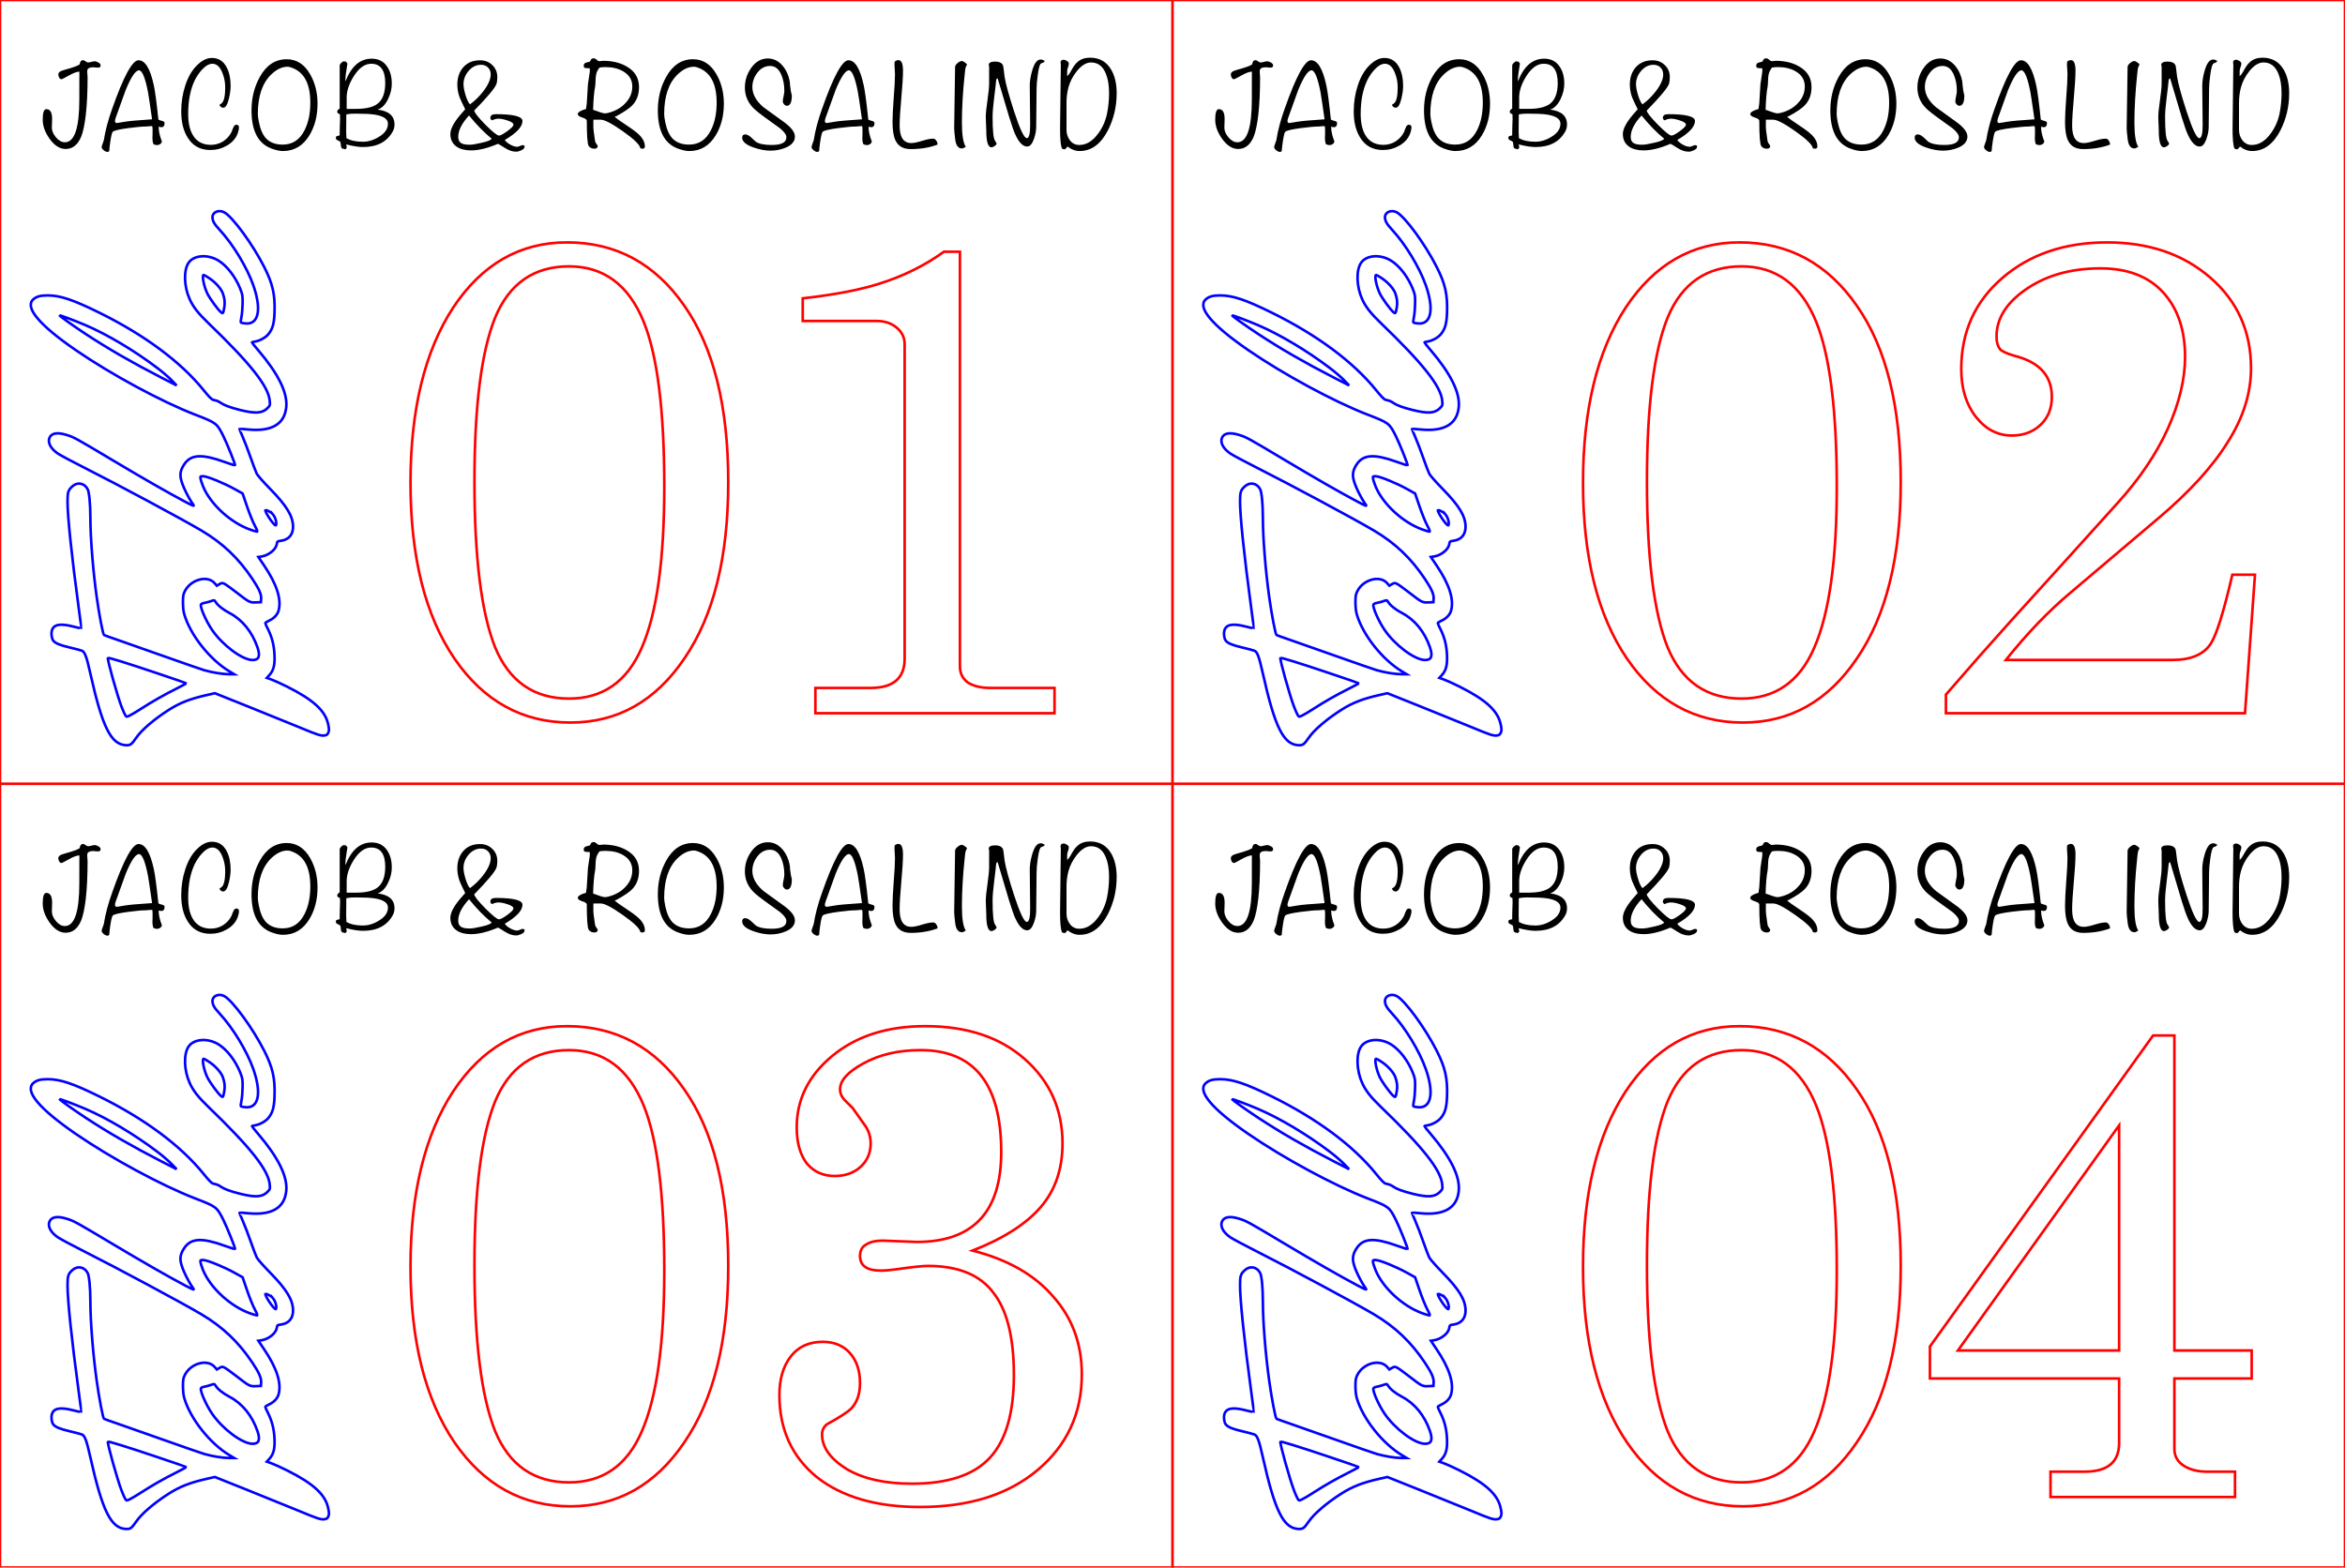 <?xml version="1.0" encoding="UTF-8" standalone="no"?>
<!-- Created with Inkscape (http://www.inkscape.org/) -->

<svg
   width="240.564mm"
   height="160.842mm"
   viewBox="0 0 240.564 160.842"
   version="1.1"
   id="svg5"
   xml:space="preserve"
   inkscape:version="1.2.1 (9c6d41e, 2022-07-14)"
   sodipodi:docname="1-2-3-4.svg"
   xmlns:inkscape="http://www.inkscape.org/namespaces/inkscape"
   xmlns:sodipodi="http://sodipodi.sourceforge.net/DTD/sodipodi-0.dtd"
   xmlns="http://www.w3.org/2000/svg"
   xmlns:svg="http://www.w3.org/2000/svg"><sodipodi:namedview
     id="namedview7"
     pagecolor="#ffffff"
     bordercolor="#666666"
     borderopacity="1.0"
     inkscape:showpageshadow="2"
     inkscape:pageopacity="0.0"
     inkscape:pagecheckerboard="0"
     inkscape:deskcolor="#d1d1d1"
     inkscape:document-units="mm"
     showgrid="false"
     inkscape:zoom="0.61968206"
     inkscape:cx="369.54434"
     inkscape:cy="330.81481"
     inkscape:window-width="1280"
     inkscape:window-height="404"
     inkscape:window-x="0"
     inkscape:window-y="25"
     inkscape:window-maximized="0"
     inkscape:current-layer="text5236" /><defs
     id="defs2" /><g
     inkscape:label="Layer 1"
     inkscape:groupmode="layer"
     id="layer1"
     transform="translate(-7.594,-8.494)"><g
       aria-label="JACOB &amp; ROSALIND"
       id="text400"
       style="font-size:10.583px;line-height:2.45;letter-spacing:1.138px;stroke-width:0.265"><path
         d="m 17.916,15.208 q 0,0.225 -0.265,0.225 -0.079,0 -0.238,-0.013 -0.159,-0.026 -0.238,-0.026 -0.635,0 -0.635,0.397 0,0.106 0.013,0.304 0.026,0.198 0.026,0.304 0,2.262 -0.185,3.889 -0.172,1.468 -0.463,2.209 -0.529,1.283 -1.601,1.283 -0.913,0 -1.667,-1.072 -0.688,-0.979 -0.688,-1.931 0,-1.085 0.37,-1.085 0.595,0 0.595,1.005 0,0.159 -0.013,0.463 -0.013,0.291 -0.013,0.437 0,0.489 0.423,0.992 0.423,0.503 0.913,0.503 1.482,0 1.482,-4.392 0,-3.056 0.013,-2.831 l -0.026,-0.026 q -0.37,0.013 -1.058,0.397 -0.688,0.384 -0.741,0.384 -0.159,0 -0.251,-0.159 -0.093,-0.172 -0.093,-0.331 0,-0.225 0.291,-0.357 0.238,-0.093 0.952,-0.291 0.595,-0.172 0.926,-0.37 l 0.026,-0.04 q 0.053,-0.41 0.357,-0.41 0.079,0 0.238,0.119 0.172,0.119 0.251,0.119 0.119,0 0.331,-0.053 0.225,-0.066 0.344,-0.066 0.198,0 0.41,0.132 0.212,0.119 0.212,0.291 z"
         style="font-family:Noteworthy;-inkscape-font-specification:Noteworthy"
         id="path3419" /><path
         d="m 24.478,21.121 q 0,0.423 -0.331,0.423 -0.132,0 -0.278,-0.053 0,0.675 0.331,1.508 -0.013,0.172 -0.172,0.278 -0.146,0.106 -0.331,0.106 -0.159,0 -0.357,-0.093 -0.106,-0.212 -0.106,-0.661 0,-0.119 0.013,-0.437 0,-0.317 0,-0.437 0,-0.238 -0.04,-0.317 -0.119,-0.013 -0.344,0.013 -0.212,0.026 -0.304,0.026 -0.569,0 -1.786,0.159 -1.389,0.185 -1.601,0.37 -0.119,0.093 -0.251,0.952 -0.106,0.701 -0.119,1.032 -0.066,0.093 -0.185,0.093 -0.172,0 -0.384,-0.172 -0.212,-0.172 -0.212,-0.331 0,-0.079 0.106,-0.357 0.106,-0.278 0.119,-0.344 0.225,-1.468 0.86,-3.241 1.746,-4.961 2.699,-4.961 1.019,0 1.574,2.593 0.198,0.913 0.463,3.492 0.079,0.066 0.397,0.146 0.238,0.053 0.238,0.212 z m -1.283,-0.384 q -0.331,-2.328 -0.423,-2.818 -0.437,-2.222 -0.926,-2.209 -0.542,0.026 -1.363,2.037 -0.463,1.27 -0.913,2.54 -0.079,0.172 -0.172,0.516 -0.053,0.317 0.185,0.317 0.079,0 0.807,-0.132 0.569,-0.106 2.805,-0.251 z"
         style="font-family:Noteworthy;-inkscape-font-specification:Noteworthy"
         id="path3421" /><path
         d="m 32.111,21.584 q 0,0.212 -0.119,0.556 -0.278,0.807 -1.124,1.296 -0.781,0.45 -1.693,0.45 -1.548,0 -2.328,-1.27 -0.661,-1.045 -0.661,-2.686 0,-1.402 0.41,-2.646 0.463,-1.455 1.376,-2.249 0.675,-0.595 1.363,-0.595 1.019,0 1.521,0.979 0.397,0.767 0.397,1.892 0,0.556 -0.172,1.283 -0.225,0.952 -0.582,0.952 -0.278,0 -0.397,-0.291 0.079,-0.053 0.251,-0.185 0.344,-0.331 0.344,-1.614 0,-0.781 -0.291,-1.495 -0.37,-0.926 -1.019,-0.926 -0.516,0 -1.085,0.622 -0.423,0.463 -0.728,1.072 -0.675,1.402 -0.675,3.453 0,1.363 0.476,2.17 0.595,1.005 1.852,1.005 0.688,0 1.257,-0.357 0.569,-0.37 0.873,-0.979 0.053,-0.198 0.225,-0.556 0.106,-0.172 0.265,-0.172 0.265,0 0.265,0.291 z"
         style="font-family:Noteworthy;-inkscape-font-specification:Noteworthy"
         id="path3423" /><path
         d="m 40.168,19.137 q 0,1.865 -0.833,3.241 -0.979,1.614 -2.712,1.614 -0.437,0 -1.019,-0.198 -2.209,-0.701 -2.209,-3.969 0,-1.905 0.847,-3.426 1.005,-1.826 2.765,-1.826 1.535,0 2.421,1.574 0.741,1.31 0.741,2.99 z m -0.741,-0.119 q 0,-2.937 -1.958,-3.598 -0.212,-0.079 -0.37,-0.079 -0.847,0 -1.667,0.781 -1.389,1.323 -1.389,4.088 0,0.251 0.106,0.794 0.225,1.138 0.741,1.693 0.609,0.635 1.707,0.635 1.508,0 2.249,-1.495 0.582,-1.151 0.582,-2.818 z"
         style="font-family:Noteworthy;-inkscape-font-specification:Noteworthy"
         id="path3425" /><path
         d="m 48.065,21.266 q 0,0.41 -0.185,0.728 -0.886,1.587 -3.043,1.587 -0.675,0 -1.707,-0.265 0,0.026 -0.013,0.053 0,0.04 0.053,0.251 -0.053,0.159 -0.198,0.198 l -0.106,-0.053 q -0.251,0.026 -0.291,-0.265 -0.04,-0.423 -0.079,-0.463 -0.026,-0.04 -0.265,-0.146 -0.185,-0.079 -0.185,-0.238 0,-0.198 0.185,-0.212 0.198,-0.026 0.212,-0.093 0,0.013 0,-0.212 0,-0.225 0.013,-0.714 0.026,-0.489 0.026,-0.741 l -0.013,-0.463 q -0.278,-0.093 -0.278,-0.251 0,-0.198 0.251,-0.331 v -4.419 q 0,-0.106 0.146,-0.265 0.159,-0.159 0.265,-0.159 0.212,0 0.238,0.04 0.079,0.079 0.146,0.172 -0.212,1.217 -0.212,1.746 0,0 0.013,0.079 0.9,-2.315 2.686,-2.315 1.032,0 1.574,0.794 0.489,0.701 0.489,1.759 0,0.794 -0.37,1.561 -0.423,0.9 -1.085,1.111 1.733,0.212 1.733,1.521 z M 47.113,17.02 q 0,-1.984 -1.442,-1.984 -0.979,0 -1.786,1.283 -0.728,1.151 -0.728,2.183 v 1.164 q -0.053,0 0.979,0 1.521,0 2.209,-0.542 0.767,-0.622 0.767,-2.103 z m 0.278,4.167 q 0,-0.728 -1.402,-0.939 -0.569,-0.093 -1.984,-0.093 -0.556,0 -0.886,0.079 -0.013,0.437 -0.013,1.812 0,0.344 0.026,0.622 0.635,0.37 1.68,0.37 0.847,0 1.654,-0.503 0.926,-0.556 0.926,-1.349 z"
         style="font-family:Noteworthy;-inkscape-font-specification:Noteworthy"
         id="path3427" /><path
         d="m 61.4,23.582 q 0,0.185 -0.344,0.344 -0.291,0.132 -0.516,0.132 -0.556,0 -1.151,-0.384 -0.635,-0.41 -0.714,-0.423 -1.574,0.675 -2.752,0.675 -0.913,0 -1.468,-0.37 -0.661,-0.45 -0.661,-1.31 0,-0.847 1.244,-2.222 0.106,-0.106 0.278,-0.317 -0.45,-0.913 -0.569,-1.217 -0.238,-0.648 -0.238,-1.323 0,-1.085 0.622,-1.786 0.635,-0.701 1.707,-0.701 0.754,0 1.257,0.489 0.516,0.489 0.516,1.244 0,0.41 -0.093,0.701 -0.212,0.609 -2.275,2.725 0.026,0.304 1.138,1.442 1.124,1.124 1.402,1.124 0.225,0 0.847,-0.45 0.635,-0.463 0.635,-0.661 0,-0.251 -0.648,-0.45 -0.529,-0.172 -0.873,-0.172 -0.344,0 -0.661,0.172 -0.185,-0.093 -0.185,-0.251 0,-0.384 0.556,-0.384 2.738,0 2.738,0.701 0,0.886 -1.812,1.945 0.159,0.251 0.556,0.476 0.41,0.225 0.714,0.225 0.093,0 0.278,-0.079 0.185,-0.093 0.291,-0.093 0.04,0 0.185,0.053 z m -3.466,-7.448 q 0,-0.437 -0.278,-0.714 -0.278,-0.278 -0.714,-0.278 -0.728,0 -1.27,0.622 -0.529,0.622 -0.529,1.363 0,0.423 0.198,1.085 0.212,0.714 0.463,0.992 0.741,-0.529 1.376,-1.349 0.754,-0.992 0.754,-1.72 z m 0.093,6.588 q -1.204,-0.992 -2.315,-2.381 -1.111,1.204 -1.111,2.196 0,0.503 0.37,0.675 0.251,0.132 0.807,0.132 0.384,0 1.217,-0.198 0.952,-0.212 1.032,-0.423 z"
         style="font-family:Noteworthy;-inkscape-font-specification:Noteworthy"
         id="path3429" /><path
         d="m 73.743,23.555 v 0.066 q -0.079,0.132 -0.225,0.132 -0.185,0 -0.238,-0.066 -0.106,-0.542 -1.786,-1.72 -1.68,-1.191 -2.275,-1.191 -0.754,0 -0.754,0 v 0.82 q 0,0.172 0.093,0.794 0.079,0.661 0.132,0.728 0.225,0.357 0.225,0.331 0,0.304 -0.344,0.304 -0.384,0 -0.582,-0.278 -0.198,-0.278 -0.198,-2.593 0,-0.185 -0.463,-0.331 -0.463,-0.146 -0.463,-0.344 0,-0.291 0.847,-0.529 0.093,-0.476 0.119,-1.27 0.053,-0.992 0.079,-1.283 0.013,-0.146 0.119,-0.794 0.093,-0.489 0.079,-0.807 -0.066,-0.04 -0.357,-0.04 -0.278,0 -0.278,-0.225 0,-0.278 0.265,-0.344 0.185,-0.053 0.384,-0.106 0.04,-0.132 0.172,-0.291 0.119,-0.04 0.212,-0.04 0.146,0 0.291,0.146 0.159,0.146 0.278,0.146 0.066,0 0.185,-0.013 0.119,-0.026 0.185,-0.026 1.468,0 2.474,0.609 1.23,0.714 1.23,2.09 0,1.138 -0.675,1.852 -0.423,0.463 -1.64,1.124 -0.079,0.013 -0.185,0.066 0.265,0.251 1.191,0.86 0.926,0.609 1.323,0.992 0.609,0.609 0.582,1.23 z m -1.283,-6.178 q 0,-1.005 -0.913,-1.548 -0.754,-0.45 -1.826,-0.45 -0.384,0 -0.635,0.053 l -0.172,0.265 q -0.185,0.304 -0.212,0.807 -0.026,0.728 -0.053,0.86 -0.159,0.754 -0.212,2.394 0.979,0.37 1.217,0.37 0.185,0 0.529,-0.106 0.979,-0.291 1.587,-0.966 0.688,-0.728 0.688,-1.68 z"
         style="font-family:Noteworthy;-inkscape-font-specification:Noteworthy"
         id="path3431" /><path
         d="m 81.852,19.137 q 0,1.865 -0.833,3.241 -0.979,1.614 -2.712,1.614 -0.437,0 -1.019,-0.198 -2.209,-0.701 -2.209,-3.969 0,-1.905 0.847,-3.426 1.005,-1.826 2.765,-1.826 1.535,0 2.421,1.574 0.741,1.31 0.741,2.99 z M 81.112,19.018 q 0,-2.937 -1.958,-3.598 -0.212,-0.079 -0.37,-0.079 -0.847,0 -1.667,0.781 -1.389,1.323 -1.389,4.088 0,0.251 0.106,0.794 0.225,1.138 0.741,1.693 0.609,0.635 1.707,0.635 1.508,0 2.249,-1.495 0.582,-1.151 0.582,-2.818 z"
         style="font-family:Noteworthy;-inkscape-font-specification:Noteworthy"
         id="path3433" /><path
         d="m 89.142,22.497 q 0,0.741 -0.926,1.138 -0.741,0.317 -1.587,0.317 -0.781,0 -1.707,-0.317 -1.191,-0.41 -1.191,-1.019 0,-0.331 0.317,-0.331 0.251,0 0.582,0.291 0.463,0.437 0.503,0.463 0.503,0.331 1.627,0.331 1.508,0 1.508,-0.794 0,-0.37 -0.648,-0.913 -0.106,-0.079 -0.992,-0.714 -1.416,-1.005 -1.786,-1.402 -0.833,-0.886 -0.833,-2.064 0,-1.085 0.622,-1.984 0.688,-1.005 1.733,-1.005 0.886,0 1.521,0.754 0.556,0.661 0.728,1.601 0.013,0.317 0.106,0.966 0.106,0.476 0.106,0.476 0,1.058 -0.516,1.058 -0.132,0 -0.278,-0.146 -0.132,-0.159 -0.132,-0.291 0,-0.185 0.079,-0.542 0.079,-0.357 0.079,-0.542 0,-0.913 -0.291,-1.614 -0.384,-0.952 -1.164,-0.952 -0.781,0 -1.31,0.688 -0.516,0.675 -0.516,1.482 0,1.085 1.138,2.064 1.045,0.754 2.103,1.521 1.124,0.82 1.124,1.482 z"
         style="font-family:Noteworthy;-inkscape-font-specification:Noteworthy"
         id="path3435" /><path
         d="m 97.304,21.121 q 0,0.423 -0.331,0.423 -0.132,0 -0.278,-0.053 0,0.675 0.331,1.508 -0.013,0.172 -0.172,0.278 -0.146,0.106 -0.331,0.106 -0.159,0 -0.357,-0.093 -0.106,-0.212 -0.106,-0.661 0,-0.119 0.013,-0.437 0,-0.317 0,-0.437 0,-0.238 -0.04,-0.317 -0.119,-0.013 -0.344,0.013 -0.212,0.026 -0.304,0.026 -0.569,0 -1.786,0.159 -1.389,0.185 -1.601,0.37 -0.119,0.093 -0.251,0.952 -0.106,0.701 -0.119,1.032 -0.066,0.093 -0.185,0.093 -0.172,0 -0.384,-0.172 -0.212,-0.172 -0.212,-0.331 0,-0.079 0.106,-0.357 0.106,-0.278 0.119,-0.344 0.225,-1.468 0.86,-3.241 1.746,-4.961 2.699,-4.961 1.019,0 1.574,2.593 0.198,0.913 0.463,3.492 0.079,0.066 0.397,0.146 0.238,0.053 0.238,0.212 z m -1.283,-0.384 q -0.331,-2.328 -0.423,-2.818 -0.437,-2.222 -0.926,-2.209 -0.542,0.026 -1.363,2.037 -0.463,1.27 -0.913,2.54 -0.079,0.172 -0.172,0.516 -0.053,0.317 0.185,0.317 0.079,0 0.807,-0.132 0.569,-0.106 2.805,-0.251 z"
         style="font-family:Noteworthy;-inkscape-font-specification:Noteworthy"
         id="path3437" /><path
         d="m 103.773,23.33 q -1.217,0.463 -2.752,0.463 -1.138,0 -1.561,-0.886 -0.304,-0.622 -0.304,-1.905 0,-0.82 0.119,-2.447 0.132,-1.627 0.132,-2.434 0,-0.172 -0.026,-0.503 -0.026,-0.331 -0.026,-0.503 0,-0.132 0.013,-0.278 0.146,-0.172 0.397,-0.172 0.463,0 0.463,1.085 0,0.939 -0.172,2.818 -0.172,1.879 -0.172,2.818 0,1.786 1.191,1.786 0.397,0 1.111,-0.225 0.728,-0.225 1.124,-0.225 0.212,0 0.331,0.198 0.132,0.185 0.132,0.41 z"
         style="font-family:Noteworthy;-inkscape-font-specification:Noteworthy"
         id="path3439" /><path
         d="m 106.789,15.141 q 0,0.013 -0.119,0.225 -0.053,0.106 -0.106,0.701 -0.291,2.712 -0.291,5.014 0,1.892 0.397,2.474 -0.251,0.172 -0.397,0.172 -0.569,0 -0.688,-0.926 -0.106,-0.82 -0.106,-1.164 l 0.093,-6.271 q 0,-0.185 0.251,-0.397 0.251,-0.212 0.437,-0.212 0.119,0 0.317,0.146 0.212,0.132 0.212,0.238 z"
         style="font-family:Noteworthy;-inkscape-font-specification:Noteworthy"
         id="path3441" /><path
         d="m 114.753,14.731 q 0.013,0.119 -0.119,0.172 -0.132,0.053 -0.251,0.106 -0.185,0.106 -0.331,1.191 -0.119,0.86 -0.119,1.376 l -0.04,4.008 q -0.013,0.529 -0.225,1.151 -0.278,0.794 -0.701,0.794 -0.648,0 -1.204,-1.204 -0.225,-0.476 -0.635,-1.799 -0.397,-1.336 -1.191,-3.995 -0.146,0.026 -0.159,0.265 -0.026,0.357 -0.212,1.852 -0.146,1.138 -0.146,1.852 0,2.13 0.265,2.461 0.146,0.212 0.146,0.238 0,0.146 -0.198,0.278 -0.185,0.132 -0.331,0.132 -0.529,0 -0.529,-1.733 0,-0.238 -0.026,-0.675 -0.026,-0.437 -0.026,-0.675 0,-0.569 0.172,-1.733 0.172,-1.177 0.172,-1.759 v -1.707 q 0,-0.026 -0.026,-0.079 -0.013,-0.066 -0.013,-0.093 0,-0.344 0.675,-0.344 0.556,0 0.767,0.344 0.053,0.093 0.106,0.582 0.04,0.317 0.079,0.648 0.172,1.058 0.953,3.479 0.913,2.805 1.323,2.805 0.357,0 0.344,-1.416 l -0.04,-3.969 q 0,-0.701 0.251,-1.561 0.331,-1.124 0.86,-1.124 0.198,0 0.41,0.132 z"
         style="font-family:Noteworthy;-inkscape-font-specification:Noteworthy"
         id="path3443" /><path
         d="m 122.148,18.078 q 0,2.011 -0.886,3.77 -1.098,2.143 -2.91,2.143 -0.661,0 -1.244,-0.463 -0.225,0.291 -0.291,0.291 -0.146,0 -0.291,-0.093 -0.185,-0.516 -0.185,-1.984 0,-1.111 0.04,-3.294 0.04,-2.196 0.04,-3.321 0,-0.026 -0.013,-0.093 -0.013,-0.079 -0.013,-0.119 0,-0.291 0.318,-0.291 0.159,0 0.344,0.132 0.185,0.119 0.185,0.265 0,0.159 -0.093,0.397 -0.079,0.225 -0.079,0.37 0,0.476 0,0.516 0.159,-0.093 0.463,-0.648 0.304,-0.556 0.622,-0.82 0.489,-0.423 1.257,-0.423 1.429,0 2.143,1.177 0.595,0.966 0.595,2.487 z m -0.781,-0.066 q 0,-1.204 -0.344,-1.998 -0.463,-1.111 -1.508,-1.111 -0.741,0 -1.468,0.913 -0.595,0.754 -0.833,1.601 -0.212,0.767 -0.212,1.64 v 2.738 q 0,0.622 0.331,1.072 0.37,0.503 0.979,0.503 1.058,0 1.892,-1.111 0.701,-0.913 0.952,-2.09 0.212,-1.045 0.212,-2.156 z"
         style="font-family:Noteworthy;-inkscape-font-specification:Noteworthy"
         id="path3445" /></g><path
       style="vector-effect:non-scaling-stroke;fill:none;stroke:#0000ff;stroke-width:0.265;stroke-dasharray:none;stroke-opacity:1;-inkscape-stroke:hairline"
       d="m 41.244,83.733 c -0.074,0.146 -0.179,0.209 -0.382,0.229 -0.385,0.037 -0.675,-0.059 -2.584,-0.853 -0.911,-0.379 -3.228,-1.318 -5.149,-2.087 l -3.492,-1.398 -0.871,0.197 c -1.656,0.374 -2.714,0.787 -3.829,1.495 -1.527,0.97 -2.822,2.08 -3.385,2.903 -0.451,0.659 -0.585,0.756 -1.022,0.739 -1.548,-0.059 -2.43,-1.83 -3.669,-7.365 -0.39,-1.743 -0.565,-2.212 -0.872,-2.334 -0.118,-0.047 -0.684,-0.196 -1.257,-0.331 -0.988,-0.233 -1.442,-0.421 -1.664,-0.687 -0.168,-0.202 -0.243,-0.706 -0.155,-1.035 0.173,-0.647 0.846,-0.774 2.217,-0.418 0.433,0.113 0.795,0.194 0.804,0.182 0.009,-0.013 -0.121,-1.041 -0.29,-2.285 -0.688,-5.066 -1.122,-9.219 -1.122,-10.725 0,-0.986 0.065,-1.182 0.524,-1.585 0.513,-0.45 1.217,-0.306 1.538,0.315 0.164,0.317 0.278,1.499 0.28,2.905 0.003,2.094 0.269,5.424 0.651,8.161 0.254,1.818 0.639,3.827 0.747,3.894 0.054,0.033 0.625,0.24 1.269,0.459 0.644,0.219 2.808,0.98 4.808,1.691 2,0.711 3.891,1.368 4.202,1.459 0.793,0.233 1.905,0.415 2.536,0.415 l 0.535,-2.35e-4 -0.485,-0.292 c -1.994,-1.201 -3.98,-3.7 -4.616,-5.808 -0.095,-0.316 -0.147,-0.752 -0.149,-1.252 -0.002,-0.641 0.028,-0.83 0.183,-1.145 0.601,-1.221 2.318,-1.697 3.062,-0.85 l 0.231,0.264 0.267,-0.156 c 0.246,-0.144 0.287,-0.146 0.523,-0.033 0.141,0.068 0.706,0.475 1.257,0.904 1.268,0.989 1.347,1.029 1.972,0.999 l 0.502,-0.024 0.024,-0.378 c 0.028,-0.436 -0.224,-1 -0.897,-2.006 -1.426,-2.132 -3.048,-3.672 -5.223,-4.962 -1.95,-1.156 -8.634,-4.745 -12.004,-6.445 -1.244,-0.628 -2.472,-1.283 -2.729,-1.457 -0.725,-0.491 -1.065,-1.122 -0.865,-1.606 0.205,-0.495 0.8,-0.601 1.747,-0.309 0.771,0.238 0.911,0.314 4.613,2.524 3.294,1.966 5.753,3.375 7.577,4.341 0.8,0.424 0.945,0.479 0.831,0.315 -0.577,-0.826 -1.154,-2.029 -1.284,-2.679 -0.108,-0.54 -0.012,-0.945 0.353,-1.491 0.679,-1.013 1.806,-1.075 4.14,-0.229 0.565,0.205 1.044,0.355 1.064,0.335 0.054,-0.054 -0.826,-2.246 -1.202,-2.996 -0.664,-1.322 -0.7,-1.349 -2.892,-2.198 -3.474,-1.345 -8.612,-4.123 -12.247,-6.621 -3.72,-2.557 -5.249,-4.37 -4.375,-5.191 0.325,-0.306 0.735,-0.421 1.497,-0.421 1.28,4e-6 2.609,0.445 5.308,1.778 4.639,2.29 8.349,5.046 10.68,7.936 0.536,0.664 0.834,0.967 0.983,1 0.422,0.093 0.518,0.132 0.795,0.32 0.367,0.249 0.97,0.471 1.943,0.715 1.595,0.399 2.295,0.356 2.827,-0.176 0.276,-0.276 0.284,-0.302 0.243,-0.753 -0.136,-1.495 -1.942,-3.783 -6.307,-7.99 -1.046,-1.008 -1.548,-1.651 -1.907,-2.442 -0.584,-1.288 -0.639,-2.94 -0.125,-3.718 0.544,-0.823 2.007,-0.925 3.119,-0.218 0.857,0.545 1.707,1.656 2.189,2.86 0.24,0.601 0.258,0.709 0.246,1.535 -0.007,0.489 -0.063,1.118 -0.124,1.397 -0.062,0.28 -0.083,0.527 -0.046,0.549 0.036,0.022 0.239,0.059 0.452,0.082 1.362,0.147 1.691,-1.425 0.819,-3.908 -0.649,-1.849 -2.106,-4.248 -3.466,-5.707 -0.542,-0.581 -0.725,-0.907 -0.725,-1.291 0,-0.517 0.65,-0.789 1.196,-0.501 0.859,0.453 2.928,3.28 4.115,5.622 0.872,1.721 1.121,2.827 1.054,4.678 -0.042,1.144 -0.196,1.681 -0.634,2.213 -0.288,0.349 -0.878,0.676 -1.36,0.753 -0.181,0.029 -0.33,0.07 -0.33,0.091 -4e-6,0.021 0.284,0.371 0.631,0.777 2.069,2.421 3.035,4.369 2.897,5.843 -0.164,1.76 -1.488,2.546 -3.897,2.313 -0.486,-0.047 -0.894,-0.077 -0.905,-0.068 -0.011,0.01 0.143,0.391 0.342,0.848 0.2,0.456 0.567,1.417 0.817,2.134 0.25,0.717 0.528,1.45 0.618,1.627 0.09,0.178 0.7,0.87 1.356,1.539 1.707,1.741 2.351,2.798 2.365,3.882 0.011,0.819 -0.44,1.349 -1.236,1.455 -0.371,0.049 -0.387,0.063 -0.434,0.355 -0.087,0.544 -0.827,1.142 -1.56,1.259 l -0.328,0.052 0.594,0.879 c 1.3,1.924 1.798,3.478 1.481,4.62 -0.116,0.418 -0.469,0.796 -0.958,1.025 -0.226,0.106 -0.41,0.223 -0.41,0.261 -3.3e-5,0.038 0.126,0.32 0.281,0.627 0.406,0.806 0.613,1.612 0.665,2.593 0.056,1.046 -0.084,1.625 -0.504,2.09 l -0.279,0.309 0.505,0.183 c 0.278,0.101 0.973,0.417 1.544,0.703 2.726,1.363 3.951,2.484 4.244,3.887 0.113,0.54 0.111,0.655 -0.014,0.905 z M 35.555,61.223 c -0.207,-0.24 -0.714,-0.422 -0.731,-0.405 -0.124,0.124 0.839,1.582 1.055,1.582 0.11,0 0.096,-0.691 -0.324,-1.178 z m -1.549,13.693 c -0.543,-1.579 -1.545,-2.819 -2.831,-3.501 -0.719,-0.382 -1.229,-0.787 -1.47,-1.168 -0.122,-0.192 -0.127,-0.193 -0.482,-0.066 -0.197,0.071 -0.497,0.151 -0.666,0.179 -0.169,0.028 -0.327,0.101 -0.351,0.164 -0.101,0.264 0.52,1.685 1.13,2.584 1.074,1.582 3.113,3.103 4.168,3.109 0.655,0.003 0.811,-0.401 0.502,-1.3 z M 32.936,60.462 32.48,59.128 31.651,58.668 c -1.08,-0.6 -2.75,-1.284 -3.178,-1.303 -0.328,-0.014 -0.335,-0.009 -0.308,0.228 0.015,0.133 0.136,0.503 0.267,0.822 0.743,1.795 2.779,3.674 4.767,4.399 0.352,0.128 0.691,0.233 0.755,0.233 0.081,0 0.014,-0.187 -0.223,-0.626 -0.186,-0.344 -0.544,-1.226 -0.795,-1.959 z m -2.478,-21.852 c -0.172,-0.491 -0.75,-1.14 -1.406,-1.578 -0.269,-0.18 -0.521,-0.326 -0.56,-0.326 -0.215,0 0.016,1.176 0.375,1.911 0.235,0.481 1.024,1.573 1.357,1.878 0.243,0.223 0.262,0.2 0.377,-0.448 0.084,-0.479 0.042,-0.911 -0.143,-1.437 z m -6.809,38.941 c -3.066,-1.03 -4.922,-1.606 -4.983,-1.545 -0.095,0.095 0.957,3.862 1.402,5.018 0.154,0.401 0.333,0.799 0.397,0.886 0.116,0.156 0.121,0.155 0.466,-0.012 0.192,-0.093 0.711,-0.404 1.154,-0.69 1.123,-0.726 2.31,-1.402 3.575,-2.035 0.594,-0.297 1.065,-0.555 1.047,-0.572 -0.018,-0.018 -1.394,-0.49 -3.059,-1.049 z m 0.068,-31.312 c -2.357,-1.783 -5.139,-3.439 -7.378,-4.393 -1.083,-0.461 -2.626,-1.04 -2.626,-0.986 -2.4e-5,0.069 1.493,1.132 2.707,1.927 2.329,1.526 4.716,2.901 7.678,4.424 l 1.614,0.83 -0.525,-0.544 C 24.899,47.198 24.237,46.632 23.717,46.238 Z"
       id="path1142"
       sodipodi:nodetypes="sssscsssssssssssssssssssssccsscsscsssccsssssssssssssssssssssssssssssssssssssssssssssssssssssssscssssssscssssssssssssssssssscsssssssssssssssssssssssssssssscss" /><g
       aria-label="01"
       id="text1150"
       style="font-size:70.041px;line-height:1.25;letter-spacing:-7.938px;fill:none;stroke:#ff0000;stroke-width:0.265"><path
         d="m 65.764,33.366 q 7.517,0 12.027,6.492 4.51,6.423 4.51,18.108 0,11.548 -4.51,18.108 -4.442,6.56 -11.685,6.56 -7.38,0 -11.89,-6.56 -4.51,-6.628 -4.51,-18.04 0,-11.275 4.373,-17.972 4.442,-6.697 11.685,-6.697 z m 0.205,2.46 q -5.398,0 -7.585,5.262 -2.118,5.262 -2.118,16.81 0,11.685 2.118,17.015 2.187,5.262 7.585,5.262 5.193,0 7.448,-5.193 2.323,-5.262 2.323,-16.537 0,-11.753 -2.118,-16.947 -2.323,-5.672 -7.653,-5.672 z"
         style="font-family:AppleMyungjo;-inkscape-font-specification:AppleMyungjo;stroke:#ff0000;stroke-opacity:1"
         id="path3414" /><path
         d="m 104.43,34.323 h 1.64 v 42.571 q 0,1.025 0.82,1.64 0.888,0.547 2.255,0.547 h 6.628 v 2.597 H 91.241 v -2.597 h 5.672 q 3.485,0 3.485,-3.007 V 43.821 q 0,-1.025 -0.82,-1.708 Q 98.758,41.429 97.528,41.429 h -7.585 v -2.323 q 4.852,-0.547 7.858,-1.503 3.69,-1.162 6.628,-3.28 z"
         style="font-family:AppleMyungjo;-inkscape-font-specification:AppleMyungjo;stroke:#ff0000;stroke-opacity:1"
         id="path3416" /></g><g
       aria-label="JACOB &amp; ROSALIND"
       id="text5212"
       style="font-size:10.583px;line-height:2.45;letter-spacing:1.138px;stroke-width:0.265"><path
         d="m 138.198,15.208 q 0,0.225 -0.265,0.225 -0.079,0 -0.238,-0.013 -0.159,-0.026 -0.238,-0.026 -0.635,0 -0.635,0.397 0,0.106 0.013,0.304 0.026,0.198 0.026,0.304 0,2.262 -0.185,3.889 -0.172,1.468 -0.463,2.209 -0.529,1.283 -1.601,1.283 -0.913,0 -1.667,-1.072 -0.688,-0.979 -0.688,-1.931 0,-1.085 0.37,-1.085 0.595,0 0.595,1.005 0,0.159 -0.013,0.463 -0.013,0.291 -0.013,0.437 0,0.489 0.423,0.992 0.423,0.503 0.913,0.503 1.482,0 1.482,-4.392 0,-3.056 0.013,-2.831 l -0.026,-0.026 q -0.37,0.013 -1.058,0.397 -0.688,0.384 -0.741,0.384 -0.159,0 -0.251,-0.159 -0.093,-0.172 -0.093,-0.331 0,-0.225 0.291,-0.357 0.238,-0.093 0.953,-0.291 0.595,-0.172 0.926,-0.37 l 0.026,-0.04 q 0.053,-0.41 0.357,-0.41 0.079,0 0.238,0.119 0.172,0.119 0.251,0.119 0.119,0 0.331,-0.053 0.225,-0.066 0.344,-0.066 0.198,0 0.41,0.132 0.212,0.119 0.212,0.291 z"
         style="font-family:Noteworthy;-inkscape-font-specification:Noteworthy"
         id="path3385" /><path
         d="m 144.76,21.121 q 0,0.423 -0.331,0.423 -0.132,0 -0.278,-0.053 0,0.675 0.331,1.508 -0.013,0.172 -0.172,0.278 -0.146,0.106 -0.331,0.106 -0.159,0 -0.357,-0.093 -0.106,-0.212 -0.106,-0.661 0,-0.119 0.013,-0.437 0,-0.317 0,-0.437 0,-0.238 -0.04,-0.317 -0.119,-0.013 -0.344,0.013 -0.212,0.026 -0.304,0.026 -0.569,0 -1.786,0.159 -1.389,0.185 -1.601,0.37 -0.119,0.093 -0.251,0.952 -0.106,0.701 -0.119,1.032 -0.066,0.093 -0.185,0.093 -0.172,0 -0.384,-0.172 -0.212,-0.172 -0.212,-0.331 0,-0.079 0.106,-0.357 0.106,-0.278 0.119,-0.344 0.225,-1.468 0.86,-3.241 1.746,-4.961 2.699,-4.961 1.019,0 1.574,2.593 0.198,0.913 0.463,3.492 0.079,0.066 0.397,0.146 0.238,0.053 0.238,0.212 z m -1.283,-0.384 q -0.331,-2.328 -0.423,-2.818 -0.437,-2.222 -0.926,-2.209 -0.542,0.026 -1.363,2.037 -0.463,1.27 -0.913,2.54 -0.079,0.172 -0.172,0.516 -0.053,0.317 0.185,0.317 0.079,0 0.807,-0.132 0.569,-0.106 2.805,-0.251 z"
         style="font-family:Noteworthy;-inkscape-font-specification:Noteworthy"
         id="path3387" /><path
         d="m 152.393,21.584 q 0,0.212 -0.119,0.556 -0.278,0.807 -1.124,1.296 -0.781,0.45 -1.693,0.45 -1.548,0 -2.328,-1.27 -0.661,-1.045 -0.661,-2.686 0,-1.402 0.41,-2.646 0.463,-1.455 1.376,-2.249 0.675,-0.595 1.363,-0.595 1.019,0 1.521,0.979 0.397,0.767 0.397,1.892 0,0.556 -0.172,1.283 -0.225,0.952 -0.582,0.952 -0.278,0 -0.397,-0.291 0.079,-0.053 0.251,-0.185 0.344,-0.331 0.344,-1.614 0,-0.781 -0.291,-1.495 -0.37,-0.926 -1.019,-0.926 -0.516,0 -1.085,0.622 -0.423,0.463 -0.728,1.072 -0.675,1.402 -0.675,3.453 0,1.363 0.476,2.17 0.595,1.005 1.852,1.005 0.688,0 1.257,-0.357 0.569,-0.37 0.873,-0.979 0.053,-0.198 0.225,-0.556 0.106,-0.172 0.265,-0.172 0.265,0 0.265,0.291 z"
         style="font-family:Noteworthy;-inkscape-font-specification:Noteworthy"
         id="path3389" /><path
         d="m 160.45,19.137 q 0,1.865 -0.833,3.241 -0.979,1.614 -2.712,1.614 -0.437,0 -1.019,-0.198 -2.209,-0.701 -2.209,-3.969 0,-1.905 0.847,-3.426 1.005,-1.826 2.765,-1.826 1.535,0 2.421,1.574 0.741,1.31 0.741,2.99 z m -0.741,-0.119 q 0,-2.937 -1.958,-3.598 -0.212,-0.079 -0.37,-0.079 -0.847,0 -1.667,0.781 -1.389,1.323 -1.389,4.088 0,0.251 0.106,0.794 0.225,1.138 0.741,1.693 0.609,0.635 1.707,0.635 1.508,0 2.249,-1.495 0.582,-1.151 0.582,-2.818 z"
         style="font-family:Noteworthy;-inkscape-font-specification:Noteworthy"
         id="path3391" /><path
         d="m 168.347,21.266 q 0,0.41 -0.185,0.728 -0.886,1.587 -3.043,1.587 -0.675,0 -1.707,-0.265 0,0.026 -0.013,0.053 0,0.04 0.053,0.251 -0.053,0.159 -0.198,0.198 l -0.106,-0.053 q -0.251,0.026 -0.291,-0.265 -0.04,-0.423 -0.079,-0.463 -0.026,-0.04 -0.265,-0.146 -0.185,-0.079 -0.185,-0.238 0,-0.198 0.185,-0.212 0.198,-0.026 0.212,-0.093 0,0.013 0,-0.212 0,-0.225 0.013,-0.714 0.026,-0.489 0.026,-0.741 l -0.013,-0.463 q -0.278,-0.093 -0.278,-0.251 0,-0.198 0.251,-0.331 v -4.419 q 0,-0.106 0.146,-0.265 0.159,-0.159 0.265,-0.159 0.212,0 0.238,0.04 0.079,0.079 0.146,0.172 -0.212,1.217 -0.212,1.746 0,0 0.013,0.079 0.9,-2.315 2.686,-2.315 1.032,0 1.574,0.794 0.489,0.701 0.489,1.759 0,0.794 -0.37,1.561 -0.423,0.9 -1.085,1.111 1.733,0.212 1.733,1.521 z m -0.953,-4.247 q 0,-1.984 -1.442,-1.984 -0.979,0 -1.786,1.283 -0.728,1.151 -0.728,2.183 v 1.164 q -0.053,0 0.979,0 1.521,0 2.209,-0.542 0.767,-0.622 0.767,-2.103 z m 0.278,4.167 q 0,-0.728 -1.402,-0.939 -0.569,-0.093 -1.984,-0.093 -0.556,0 -0.886,0.079 -0.013,0.437 -0.013,1.812 0,0.344 0.026,0.622 0.635,0.37 1.68,0.37 0.847,0 1.654,-0.503 0.926,-0.556 0.926,-1.349 z"
         style="font-family:Noteworthy;-inkscape-font-specification:Noteworthy"
         id="path3393" /><path
         d="m 181.682,23.582 q 0,0.185 -0.344,0.344 -0.291,0.132 -0.516,0.132 -0.556,0 -1.151,-0.384 -0.635,-0.41 -0.714,-0.423 -1.574,0.675 -2.752,0.675 -0.913,0 -1.468,-0.37 -0.661,-0.45 -0.661,-1.31 0,-0.847 1.244,-2.222 0.106,-0.106 0.278,-0.317 -0.45,-0.913 -0.569,-1.217 -0.238,-0.648 -0.238,-1.323 0,-1.085 0.622,-1.786 0.635,-0.701 1.707,-0.701 0.754,0 1.257,0.489 0.516,0.489 0.516,1.244 0,0.41 -0.093,0.701 -0.212,0.609 -2.275,2.725 0.026,0.304 1.138,1.442 1.124,1.124 1.402,1.124 0.225,0 0.847,-0.45 0.635,-0.463 0.635,-0.661 0,-0.251 -0.648,-0.45 -0.529,-0.172 -0.873,-0.172 -0.344,0 -0.661,0.172 -0.185,-0.093 -0.185,-0.251 0,-0.384 0.556,-0.384 2.738,0 2.738,0.701 0,0.886 -1.812,1.945 0.159,0.251 0.556,0.476 0.41,0.225 0.714,0.225 0.093,0 0.278,-0.079 0.185,-0.093 0.291,-0.093 0.04,0 0.185,0.053 z m -3.466,-7.448 q 0,-0.437 -0.278,-0.714 -0.278,-0.278 -0.714,-0.278 -0.728,0 -1.27,0.622 -0.529,0.622 -0.529,1.363 0,0.423 0.198,1.085 0.212,0.714 0.463,0.992 0.741,-0.529 1.376,-1.349 0.754,-0.992 0.754,-1.72 z m 0.093,6.588 q -1.204,-0.992 -2.315,-2.381 -1.111,1.204 -1.111,2.196 0,0.503 0.37,0.675 0.251,0.132 0.807,0.132 0.384,0 1.217,-0.198 0.953,-0.212 1.032,-0.423 z"
         style="font-family:Noteworthy;-inkscape-font-specification:Noteworthy"
         id="path3395" /><path
         d="m 194.025,23.555 v 0.066 q -0.079,0.132 -0.225,0.132 -0.185,0 -0.238,-0.066 -0.106,-0.542 -1.786,-1.72 -1.68,-1.191 -2.275,-1.191 -0.754,0 -0.754,0 v 0.82 q 0,0.172 0.093,0.794 0.079,0.661 0.132,0.728 0.225,0.357 0.225,0.331 0,0.304 -0.344,0.304 -0.384,0 -0.582,-0.278 -0.198,-0.278 -0.198,-2.593 0,-0.185 -0.463,-0.331 -0.463,-0.146 -0.463,-0.344 0,-0.291 0.847,-0.529 0.093,-0.476 0.119,-1.27 0.053,-0.992 0.079,-1.283 0.013,-0.146 0.119,-0.794 0.093,-0.489 0.079,-0.807 -0.066,-0.04 -0.357,-0.04 -0.278,0 -0.278,-0.225 0,-0.278 0.265,-0.344 0.185,-0.053 0.384,-0.106 0.04,-0.132 0.172,-0.291 0.119,-0.04 0.212,-0.04 0.146,0 0.291,0.146 0.159,0.146 0.278,0.146 0.066,0 0.185,-0.013 0.119,-0.026 0.185,-0.026 1.468,0 2.474,0.609 1.23,0.714 1.23,2.09 0,1.138 -0.675,1.852 -0.423,0.463 -1.64,1.124 -0.079,0.013 -0.185,0.066 0.265,0.251 1.191,0.86 0.926,0.609 1.323,0.992 0.609,0.609 0.582,1.23 z M 192.742,17.377 q 0,-1.005 -0.913,-1.548 -0.754,-0.45 -1.826,-0.45 -0.384,0 -0.635,0.053 l -0.172,0.265 q -0.185,0.304 -0.212,0.807 -0.026,0.728 -0.053,0.86 -0.159,0.754 -0.212,2.394 0.979,0.37 1.217,0.37 0.185,0 0.529,-0.106 0.979,-0.291 1.587,-0.966 0.688,-0.728 0.688,-1.68 z"
         style="font-family:Noteworthy;-inkscape-font-specification:Noteworthy"
         id="path3397" /><path
         d="m 202.134,19.137 q 0,1.865 -0.833,3.241 -0.979,1.614 -2.712,1.614 -0.437,0 -1.019,-0.198 -2.209,-0.701 -2.209,-3.969 0,-1.905 0.847,-3.426 1.005,-1.826 2.765,-1.826 1.535,0 2.421,1.574 0.741,1.31 0.741,2.99 z m -0.741,-0.119 q 0,-2.937 -1.958,-3.598 -0.212,-0.079 -0.37,-0.079 -0.847,0 -1.667,0.781 -1.389,1.323 -1.389,4.088 0,0.251 0.106,0.794 0.225,1.138 0.741,1.693 0.609,0.635 1.707,0.635 1.508,0 2.249,-1.495 0.582,-1.151 0.582,-2.818 z"
         style="font-family:Noteworthy;-inkscape-font-specification:Noteworthy"
         id="path3399" /><path
         d="m 209.424,22.497 q 0,0.741 -0.926,1.138 -0.741,0.317 -1.587,0.317 -0.781,0 -1.707,-0.317 -1.191,-0.41 -1.191,-1.019 0,-0.331 0.318,-0.331 0.251,0 0.582,0.291 0.463,0.437 0.503,0.463 0.503,0.331 1.627,0.331 1.508,0 1.508,-0.794 0,-0.37 -0.648,-0.913 -0.106,-0.079 -0.992,-0.714 -1.416,-1.005 -1.786,-1.402 -0.833,-0.886 -0.833,-2.064 0,-1.085 0.622,-1.984 0.688,-1.005 1.733,-1.005 0.886,0 1.521,0.754 0.556,0.661 0.728,1.601 0.013,0.317 0.106,0.966 0.106,0.476 0.106,0.476 0,1.058 -0.516,1.058 -0.132,0 -0.278,-0.146 -0.132,-0.159 -0.132,-0.291 0,-0.185 0.079,-0.542 0.079,-0.357 0.079,-0.542 0,-0.913 -0.291,-1.614 -0.384,-0.952 -1.164,-0.952 -0.781,0 -1.31,0.688 -0.516,0.675 -0.516,1.482 0,1.085 1.138,2.064 1.045,0.754 2.103,1.521 1.124,0.82 1.124,1.482 z"
         style="font-family:Noteworthy;-inkscape-font-specification:Noteworthy"
         id="path3401" /><path
         d="m 217.586,21.121 q 0,0.423 -0.331,0.423 -0.132,0 -0.278,-0.053 0,0.675 0.331,1.508 -0.013,0.172 -0.172,0.278 -0.146,0.106 -0.331,0.106 -0.159,0 -0.357,-0.093 -0.106,-0.212 -0.106,-0.661 0,-0.119 0.013,-0.437 0,-0.317 0,-0.437 0,-0.238 -0.04,-0.317 -0.119,-0.013 -0.344,0.013 -0.212,0.026 -0.304,0.026 -0.569,0 -1.786,0.159 -1.389,0.185 -1.601,0.37 -0.119,0.093 -0.251,0.952 -0.106,0.701 -0.119,1.032 -0.066,0.093 -0.185,0.093 -0.172,0 -0.384,-0.172 -0.212,-0.172 -0.212,-0.331 0,-0.079 0.106,-0.357 0.106,-0.278 0.119,-0.344 0.225,-1.468 0.86,-3.241 1.746,-4.961 2.699,-4.961 1.019,0 1.574,2.593 0.198,0.913 0.463,3.492 0.079,0.066 0.397,0.146 0.238,0.053 0.238,0.212 z m -1.283,-0.384 q -0.331,-2.328 -0.423,-2.818 -0.437,-2.222 -0.926,-2.209 -0.542,0.026 -1.363,2.037 -0.463,1.27 -0.913,2.54 -0.079,0.172 -0.172,0.516 -0.053,0.317 0.185,0.317 0.079,0 0.807,-0.132 0.569,-0.106 2.805,-0.251 z"
         style="font-family:Noteworthy;-inkscape-font-specification:Noteworthy"
         id="path3403" /><path
         d="m 224.055,23.33 q -1.217,0.463 -2.752,0.463 -1.138,0 -1.561,-0.886 -0.304,-0.622 -0.304,-1.905 0,-0.82 0.119,-2.447 0.132,-1.627 0.132,-2.434 0,-0.172 -0.026,-0.503 -0.026,-0.331 -0.026,-0.503 0,-0.132 0.013,-0.278 0.146,-0.172 0.397,-0.172 0.463,0 0.463,1.085 0,0.939 -0.172,2.818 -0.172,1.879 -0.172,2.818 0,1.786 1.191,1.786 0.397,0 1.111,-0.225 0.728,-0.225 1.124,-0.225 0.212,0 0.331,0.198 0.132,0.185 0.132,0.41 z"
         style="font-family:Noteworthy;-inkscape-font-specification:Noteworthy"
         id="path3405" /><path
         d="m 227.071,15.141 q 0,0.013 -0.119,0.225 -0.053,0.106 -0.106,0.701 -0.291,2.712 -0.291,5.014 0,1.892 0.397,2.474 -0.251,0.172 -0.397,0.172 -0.569,0 -0.688,-0.926 -0.106,-0.82 -0.106,-1.164 l 0.093,-6.271 q 0,-0.185 0.251,-0.397 0.251,-0.212 0.437,-0.212 0.119,0 0.318,0.146 0.212,0.132 0.212,0.238 z"
         style="font-family:Noteworthy;-inkscape-font-specification:Noteworthy"
         id="path3407" /><path
         d="m 235.035,14.731 q 0.013,0.119 -0.119,0.172 -0.132,0.053 -0.251,0.106 -0.185,0.106 -0.331,1.191 -0.119,0.86 -0.119,1.376 l -0.04,4.008 q -0.013,0.529 -0.225,1.151 -0.278,0.794 -0.701,0.794 -0.648,0 -1.204,-1.204 -0.225,-0.476 -0.635,-1.799 -0.397,-1.336 -1.191,-3.995 -0.146,0.026 -0.159,0.265 -0.026,0.357 -0.212,1.852 -0.146,1.138 -0.146,1.852 0,2.13 0.265,2.461 0.146,0.212 0.146,0.238 0,0.146 -0.198,0.278 -0.185,0.132 -0.331,0.132 -0.529,0 -0.529,-1.733 0,-0.238 -0.026,-0.675 -0.026,-0.437 -0.026,-0.675 0,-0.569 0.172,-1.733 0.172,-1.177 0.172,-1.759 v -1.707 q 0,-0.026 -0.026,-0.079 -0.013,-0.066 -0.013,-0.093 0,-0.344 0.675,-0.344 0.556,0 0.767,0.344 0.053,0.093 0.106,0.582 0.04,0.317 0.079,0.648 0.172,1.058 0.952,3.479 0.913,2.805 1.323,2.805 0.357,0 0.344,-1.416 l -0.04,-3.969 q 0,-0.701 0.251,-1.561 0.331,-1.124 0.86,-1.124 0.198,0 0.41,0.132 z"
         style="font-family:Noteworthy;-inkscape-font-specification:Noteworthy"
         id="path3409" /><path
         d="m 242.43,18.078 q 0,2.011 -0.886,3.77 -1.098,2.143 -2.91,2.143 -0.661,0 -1.244,-0.463 -0.225,0.291 -0.291,0.291 -0.146,0 -0.291,-0.093 -0.185,-0.516 -0.185,-1.984 0,-1.111 0.04,-3.294 0.04,-2.196 0.04,-3.321 0,-0.026 -0.013,-0.093 -0.013,-0.079 -0.013,-0.119 0,-0.291 0.318,-0.291 0.159,0 0.344,0.132 0.185,0.119 0.185,0.265 0,0.159 -0.093,0.397 -0.079,0.225 -0.079,0.37 0,0.476 0,0.516 0.159,-0.093 0.463,-0.648 0.304,-0.556 0.622,-0.82 0.489,-0.423 1.257,-0.423 1.429,0 2.143,1.177 0.595,0.966 0.595,2.487 z m -0.781,-0.066 q 0,-1.204 -0.344,-1.998 -0.463,-1.111 -1.508,-1.111 -0.741,0 -1.468,0.913 -0.595,0.754 -0.833,1.601 -0.212,0.767 -0.212,1.64 v 2.738 q 0,0.622 0.331,1.072 0.37,0.503 0.979,0.503 1.058,0 1.892,-1.111 0.701,-0.913 0.953,-2.09 0.212,-1.045 0.212,-2.156 z"
         style="font-family:Noteworthy;-inkscape-font-specification:Noteworthy"
         id="path3411" /></g><path
       style="vector-effect:non-scaling-stroke;fill:none;stroke:#0000ff;stroke-width:0.265;stroke-dasharray:none;stroke-opacity:1;-inkscape-stroke:hairline"
       d="m 161.526,83.733 c -0.074,0.146 -0.179,0.209 -0.382,0.229 -0.385,0.037 -0.675,-0.059 -2.584,-0.853 -0.911,-0.379 -3.228,-1.318 -5.149,-2.087 l -3.492,-1.398 -0.871,0.197 c -1.656,0.374 -2.714,0.787 -3.829,1.495 -1.527,0.97 -2.822,2.08 -3.385,2.903 -0.451,0.659 -0.585,0.756 -1.022,0.739 -1.548,-0.059 -2.43,-1.83 -3.669,-7.365 -0.39,-1.743 -0.565,-2.212 -0.872,-2.334 -0.118,-0.047 -0.684,-0.196 -1.257,-0.331 -0.988,-0.233 -1.442,-0.421 -1.664,-0.687 -0.168,-0.202 -0.243,-0.706 -0.155,-1.035 0.173,-0.647 0.846,-0.774 2.217,-0.418 0.433,0.113 0.795,0.194 0.804,0.182 0.009,-0.013 -0.121,-1.041 -0.29,-2.285 -0.688,-5.066 -1.122,-9.219 -1.122,-10.725 0,-0.986 0.065,-1.182 0.524,-1.585 0.513,-0.45 1.217,-0.306 1.538,0.315 0.164,0.317 0.278,1.499 0.28,2.905 0.003,2.094 0.269,5.424 0.651,8.161 0.254,1.818 0.639,3.827 0.747,3.894 0.054,0.033 0.625,0.24 1.269,0.459 0.644,0.219 2.808,0.98 4.808,1.691 2,0.711 3.891,1.368 4.202,1.459 0.793,0.233 1.905,0.415 2.536,0.415 l 0.535,-2.35e-4 -0.485,-0.292 c -1.994,-1.201 -3.98,-3.7 -4.616,-5.808 -0.095,-0.316 -0.147,-0.752 -0.149,-1.252 -0.002,-0.641 0.028,-0.83 0.183,-1.145 0.601,-1.221 2.318,-1.697 3.062,-0.85 l 0.231,0.264 0.267,-0.156 c 0.246,-0.144 0.287,-0.146 0.523,-0.033 0.141,0.068 0.706,0.475 1.257,0.904 1.268,0.989 1.347,1.029 1.972,0.999 l 0.502,-0.024 0.024,-0.378 c 0.028,-0.436 -0.224,-1 -0.897,-2.006 -1.426,-2.132 -3.048,-3.672 -5.223,-4.962 -1.95,-1.156 -8.634,-4.745 -12.004,-6.445 -1.244,-0.628 -2.472,-1.283 -2.729,-1.457 -0.725,-0.491 -1.065,-1.122 -0.865,-1.606 0.205,-0.495 0.8,-0.601 1.747,-0.309 0.771,0.238 0.911,0.314 4.613,2.524 3.294,1.966 5.753,3.375 7.577,4.341 0.8,0.424 0.945,0.479 0.831,0.315 -0.577,-0.826 -1.154,-2.029 -1.284,-2.679 -0.108,-0.54 -0.012,-0.945 0.353,-1.491 0.679,-1.013 1.806,-1.075 4.14,-0.229 0.565,0.205 1.044,0.355 1.064,0.335 0.054,-0.054 -0.826,-2.246 -1.202,-2.996 -0.664,-1.322 -0.7,-1.349 -2.892,-2.198 -3.474,-1.345 -8.612,-4.123 -12.247,-6.621 -3.72,-2.557 -5.249,-4.37 -4.375,-5.191 0.325,-0.306 0.735,-0.421 1.497,-0.421 1.28,4e-6 2.609,0.445 5.308,1.778 4.639,2.29 8.349,5.046 10.68,7.936 0.536,0.664 0.834,0.967 0.983,1 0.422,0.093 0.518,0.132 0.795,0.32 0.367,0.249 0.97,0.471 1.943,0.715 1.595,0.399 2.295,0.356 2.827,-0.176 0.276,-0.276 0.284,-0.302 0.243,-0.753 -0.136,-1.495 -1.942,-3.783 -6.307,-7.99 -1.046,-1.008 -1.548,-1.651 -1.907,-2.442 -0.584,-1.288 -0.639,-2.94 -0.125,-3.718 0.544,-0.823 2.007,-0.925 3.119,-0.218 0.857,0.545 1.707,1.656 2.189,2.86 0.24,0.601 0.258,0.709 0.246,1.535 -0.007,0.489 -0.063,1.118 -0.124,1.397 -0.062,0.28 -0.083,0.527 -0.046,0.549 0.036,0.022 0.239,0.059 0.452,0.082 1.362,0.147 1.691,-1.425 0.819,-3.908 -0.649,-1.849 -2.106,-4.248 -3.466,-5.707 -0.542,-0.581 -0.725,-0.907 -0.725,-1.291 0,-0.517 0.65,-0.789 1.196,-0.501 0.859,0.453 2.928,3.28 4.115,5.622 0.872,1.721 1.121,2.827 1.054,4.678 -0.042,1.144 -0.196,1.681 -0.634,2.213 -0.288,0.349 -0.878,0.676 -1.36,0.753 -0.181,0.029 -0.33,0.07 -0.33,0.091 0,0.021 0.284,0.371 0.631,0.777 2.069,2.421 3.035,4.369 2.897,5.843 -0.164,1.76 -1.488,2.546 -3.897,2.313 -0.486,-0.047 -0.894,-0.077 -0.905,-0.068 -0.011,0.01 0.143,0.391 0.342,0.848 0.2,0.456 0.567,1.417 0.817,2.134 0.25,0.717 0.528,1.45 0.618,1.627 0.09,0.178 0.7,0.87 1.356,1.539 1.707,1.741 2.351,2.798 2.365,3.882 0.011,0.819 -0.44,1.349 -1.236,1.455 -0.371,0.049 -0.387,0.063 -0.434,0.355 -0.087,0.544 -0.827,1.142 -1.56,1.259 l -0.328,0.052 0.594,0.879 c 1.3,1.924 1.798,3.478 1.481,4.62 -0.116,0.418 -0.469,0.796 -0.958,1.025 -0.226,0.106 -0.41,0.223 -0.41,0.261 -4e-5,0.038 0.126,0.32 0.281,0.627 0.406,0.806 0.613,1.612 0.665,2.593 0.056,1.046 -0.084,1.625 -0.504,2.09 l -0.279,0.309 0.505,0.183 c 0.278,0.101 0.973,0.417 1.544,0.703 2.726,1.363 3.951,2.484 4.244,3.887 0.113,0.54 0.111,0.655 -0.015,0.905 z m -5.689,-22.51 c -0.207,-0.24 -0.714,-0.422 -0.731,-0.405 -0.124,0.124 0.839,1.582 1.055,1.582 0.11,0 0.096,-0.691 -0.324,-1.178 z m -1.549,13.693 c -0.543,-1.579 -1.545,-2.819 -2.831,-3.501 -0.719,-0.382 -1.229,-0.787 -1.47,-1.168 -0.122,-0.192 -0.127,-0.193 -0.482,-0.066 -0.197,0.071 -0.497,0.151 -0.666,0.179 -0.169,0.028 -0.327,0.101 -0.351,0.164 -0.101,0.264 0.52,1.685 1.13,2.584 1.074,1.582 3.113,3.103 4.168,3.109 0.655,0.003 0.811,-0.401 0.502,-1.3 z m -1.07,-14.454 -0.456,-1.333 -0.829,-0.46 c -1.08,-0.6 -2.75,-1.284 -3.178,-1.303 -0.328,-0.014 -0.335,-0.009 -0.308,0.228 0.015,0.133 0.136,0.503 0.267,0.822 0.743,1.795 2.779,3.674 4.767,4.399 0.352,0.128 0.691,0.233 0.755,0.233 0.081,0 0.014,-0.187 -0.223,-0.626 -0.186,-0.344 -0.544,-1.226 -0.795,-1.959 z m -2.478,-21.852 c -0.172,-0.491 -0.75,-1.14 -1.406,-1.578 -0.269,-0.18 -0.521,-0.326 -0.56,-0.326 -0.215,0 0.016,1.176 0.375,1.911 0.235,0.481 1.024,1.573 1.357,1.878 0.243,0.223 0.262,0.2 0.377,-0.448 0.085,-0.479 0.042,-0.911 -0.143,-1.437 z m -6.809,38.941 c -3.066,-1.03 -4.922,-1.606 -4.983,-1.545 -0.095,0.095 0.957,3.862 1.402,5.018 0.154,0.401 0.333,0.799 0.397,0.886 0.116,0.156 0.121,0.155 0.466,-0.012 0.192,-0.093 0.711,-0.404 1.154,-0.69 1.123,-0.726 2.31,-1.402 3.575,-2.035 0.594,-0.297 1.065,-0.555 1.047,-0.572 -0.018,-0.018 -1.394,-0.49 -3.059,-1.049 z m 0.068,-31.312 c -2.357,-1.783 -5.139,-3.439 -7.378,-4.393 -1.083,-0.461 -2.626,-1.04 -2.626,-0.986 -3e-5,0.069 1.493,1.132 2.707,1.927 2.329,1.526 4.716,2.901 7.678,4.424 l 1.614,0.83 -0.525,-0.544 c -0.289,-0.299 -0.95,-0.866 -1.47,-1.259 z"
       id="path5214"
       sodipodi:nodetypes="sssscsssssssssssssssssssssccsscsscsssccsssssssssssssssssssssssssssssssssssssssssssssssssssssssscssssssscssssssssssssssssssscsssssssssssssssssssssssssssssscss" /><g
       aria-label="02"
       id="text5218"
       style="font-size:70.041px;line-height:1.25;letter-spacing:-7.938px;fill:none;stroke:#ff0000;stroke-width:0.265"><path
         d="m 186.046,33.366 q 7.517,0 12.027,6.492 4.51,6.423 4.51,18.108 0,11.548 -4.51,18.108 -4.442,6.56 -11.685,6.56 -7.38,0 -11.89,-6.56 -4.51,-6.628 -4.51,-18.04 0,-11.275 4.373,-17.972 4.442,-6.697 11.685,-6.697 z m 0.205,2.46 q -5.398,0 -7.585,5.262 -2.118,5.262 -2.118,16.81 0,11.685 2.118,17.015 2.187,5.262 7.585,5.262 5.193,0 7.448,-5.193 2.323,-5.262 2.323,-16.537 0,-11.753 -2.118,-16.947 -2.323,-5.672 -7.653,-5.672 z"
         style="font-family:AppleMyungjo;-inkscape-font-specification:AppleMyungjo;stroke:#ff0000;stroke-opacity:1"
         id="path3380" /><path
         d="m 228.948,61.724 -8.952,7.585 q -3.348,2.802 -6.628,6.902 h 17.083 q 2.87,0 3.963,-1.708 0.888,-1.435 2.187,-7.038 h 2.323 l -1.025,14.213 h -30.681 v -1.913 q 3.485,-4.032 6.628,-7.517 0.068,-0.068 5.945,-6.56 2.528,-2.802 5.057,-5.603 3.348,-3.69 5.125,-7.585 1.777,-3.963 1.777,-7.38 0,-4.168 -2.255,-6.628 -2.255,-2.46 -6.423,-2.46 -4.647,0 -7.79,2.255 -2.87,2.05 -2.87,4.715 0,1.025 0.478,1.435 0.478,0.342 1.777,0.683 3.417,1.025 3.417,4.1 0,1.777 -1.162,2.87 -1.162,1.093 -2.938,1.093 -2.187,0 -3.69,-1.913 -1.503,-1.913 -1.503,-4.92 0,-5.672 4.168,-9.293 4.237,-3.69 10.797,-3.69 6.423,0 10.592,3.622 4.168,3.622 4.168,9.293 0,3.827 -2.392,7.585 -2.323,3.758 -7.175,7.858 z"
         style="font-family:AppleMyungjo;-inkscape-font-specification:AppleMyungjo;stroke:#ff0000;stroke-opacity:1"
         id="path3382" /></g><g
       aria-label="JACOB &amp; ROSALIND"
       id="text5230"
       style="font-size:10.583px;line-height:2.45;letter-spacing:1.138px;stroke-width:0.265"><path
         d="m 17.916,95.629 q 0,0.225 -0.265,0.225 -0.079,0 -0.238,-0.013 -0.159,-0.026 -0.238,-0.026 -0.635,0 -0.635,0.397 0,0.106 0.013,0.304 0.026,0.198 0.026,0.304 0,2.262 -0.185,3.889 -0.172,1.468 -0.463,2.209 -0.529,1.283 -1.601,1.283 -0.913,0 -1.667,-1.072 -0.688,-0.979 -0.688,-1.931 0,-1.085 0.37,-1.085 0.595,0 0.595,1.005 0,0.159 -0.013,0.463 -0.013,0.291 -0.013,0.437 0,0.489 0.423,0.992 0.423,0.503 0.913,0.503 1.482,0 1.482,-4.392 0,-3.056 0.013,-2.831 l -0.026,-0.026 q -0.37,0.013 -1.058,0.397 -0.688,0.384 -0.741,0.384 -0.159,0 -0.251,-0.159 -0.093,-0.172 -0.093,-0.331 0,-0.225 0.291,-0.357 0.238,-0.093 0.952,-0.291 0.595,-0.172 0.926,-0.37 l 0.026,-0.04 q 0.053,-0.41 0.357,-0.41 0.079,0 0.238,0.119 0.172,0.119 0.251,0.119 0.119,0 0.331,-0.053 0.225,-0.066 0.344,-0.066 0.198,0 0.41,0.132 0.212,0.119 0.212,0.291 z"
         style="font-family:Noteworthy;-inkscape-font-specification:Noteworthy"
         id="path3351" /><path
         d="m 24.478,101.542 q 0,0.423 -0.331,0.423 -0.132,0 -0.278,-0.053 0,0.675 0.331,1.508 -0.013,0.172 -0.172,0.278 -0.146,0.106 -0.331,0.106 -0.159,0 -0.357,-0.093 -0.106,-0.212 -0.106,-0.661 0,-0.119 0.013,-0.437 0,-0.318 0,-0.437 0,-0.238 -0.04,-0.318 -0.119,-0.013 -0.344,0.013 -0.212,0.026 -0.304,0.026 -0.569,0 -1.786,0.159 -1.389,0.185 -1.601,0.37 -0.119,0.093 -0.251,0.953 -0.106,0.701 -0.119,1.032 -0.066,0.093 -0.185,0.093 -0.172,0 -0.384,-0.172 -0.212,-0.172 -0.212,-0.331 0,-0.079 0.106,-0.357 0.106,-0.278 0.119,-0.344 0.225,-1.468 0.86,-3.241 1.746,-4.961 2.699,-4.961 1.019,0 1.574,2.593 0.198,0.913 0.463,3.492 0.079,0.066 0.397,0.146 0.238,0.053 0.238,0.212 z m -1.283,-0.384 q -0.331,-2.328 -0.423,-2.818 -0.437,-2.222 -0.926,-2.209 -0.542,0.026 -1.363,2.037 -0.463,1.27 -0.913,2.54 -0.079,0.172 -0.172,0.516 -0.053,0.318 0.185,0.318 0.079,0 0.807,-0.132 0.569,-0.106 2.805,-0.251 z"
         style="font-family:Noteworthy;-inkscape-font-specification:Noteworthy"
         id="path3353" /><path
         d="m 32.111,102.005 q 0,0.212 -0.119,0.556 -0.278,0.807 -1.124,1.296 -0.781,0.45 -1.693,0.45 -1.548,0 -2.328,-1.27 -0.661,-1.045 -0.661,-2.686 0,-1.402 0.41,-2.646 0.463,-1.455 1.376,-2.249 0.675,-0.595 1.363,-0.595 1.019,0 1.521,0.979 0.397,0.767 0.397,1.892 0,0.556 -0.172,1.283 -0.225,0.952 -0.582,0.952 -0.278,0 -0.397,-0.291 0.079,-0.053 0.251,-0.185 0.344,-0.331 0.344,-1.614 0,-0.781 -0.291,-1.495 -0.37,-0.926 -1.019,-0.926 -0.516,0 -1.085,0.622 -0.423,0.463 -0.728,1.072 -0.675,1.402 -0.675,3.453 0,1.363 0.476,2.17 0.595,1.005 1.852,1.005 0.688,0 1.257,-0.357 0.569,-0.37 0.873,-0.979 0.053,-0.198 0.225,-0.556 0.106,-0.172 0.265,-0.172 0.265,0 0.265,0.291 z"
         style="font-family:Noteworthy;-inkscape-font-specification:Noteworthy"
         id="path3355" /><path
         d="m 40.168,99.558 q 0,1.865 -0.833,3.241 -0.979,1.614 -2.712,1.614 -0.437,0 -1.019,-0.198 -2.209,-0.701 -2.209,-3.969 0,-1.905 0.847,-3.426 1.005,-1.826 2.765,-1.826 1.535,0 2.421,1.574 0.741,1.31 0.741,2.99 z m -0.741,-0.119 q 0,-2.937 -1.958,-3.598 -0.212,-0.079 -0.37,-0.079 -0.847,0 -1.667,0.781 -1.389,1.323 -1.389,4.088 0,0.251 0.106,0.794 0.225,1.138 0.741,1.693 0.609,0.635 1.707,0.635 1.508,0 2.249,-1.495 0.582,-1.151 0.582,-2.818 z"
         style="font-family:Noteworthy;-inkscape-font-specification:Noteworthy"
         id="path3357" /><path
         d="m 48.065,101.688 q 0,0.41 -0.185,0.728 -0.886,1.587 -3.043,1.587 -0.675,0 -1.707,-0.265 0,0.026 -0.013,0.053 0,0.04 0.053,0.251 -0.053,0.159 -0.198,0.198 l -0.106,-0.053 q -0.251,0.026 -0.291,-0.265 -0.04,-0.423 -0.079,-0.463 -0.026,-0.04 -0.265,-0.146 -0.185,-0.079 -0.185,-0.238 0,-0.198 0.185,-0.212 0.198,-0.026 0.212,-0.093 0,0.013 0,-0.212 0,-0.225 0.013,-0.714 0.026,-0.489 0.026,-0.741 l -0.013,-0.463 q -0.278,-0.093 -0.278,-0.251 0,-0.198 0.251,-0.331 v -4.419 q 0,-0.106 0.146,-0.265 0.159,-0.159 0.265,-0.159 0.212,0 0.238,0.04 0.079,0.079 0.146,0.172 -0.212,1.217 -0.212,1.746 0,0 0.013,0.079 0.9,-2.315 2.686,-2.315 1.032,0 1.574,0.794 0.489,0.701 0.489,1.759 0,0.794 -0.37,1.561 -0.423,0.9 -1.085,1.111 1.733,0.212 1.733,1.521 z m -0.952,-4.247 q 0,-1.984 -1.442,-1.984 -0.979,0 -1.786,1.283 -0.728,1.151 -0.728,2.183 v 1.164 q -0.053,0 0.979,0 1.521,0 2.209,-0.542 0.767,-0.622 0.767,-2.103 z m 0.278,4.167 q 0,-0.728 -1.402,-0.939 -0.569,-0.093 -1.984,-0.093 -0.556,0 -0.886,0.079 -0.013,0.437 -0.013,1.812 0,0.344 0.026,0.622 0.635,0.37 1.68,0.37 0.847,0 1.654,-0.503 0.926,-0.556 0.926,-1.349 z"
         style="font-family:Noteworthy;-inkscape-font-specification:Noteworthy"
         id="path3359" /><path
         d="m 61.4,104.003 q 0,0.185 -0.344,0.344 -0.291,0.132 -0.516,0.132 -0.556,0 -1.151,-0.384 -0.635,-0.41 -0.714,-0.423 -1.574,0.675 -2.752,0.675 -0.913,0 -1.468,-0.37 -0.661,-0.45 -0.661,-1.31 0,-0.847 1.244,-2.222 0.106,-0.106 0.278,-0.318 -0.45,-0.913 -0.569,-1.217 -0.238,-0.648 -0.238,-1.323 0,-1.085 0.622,-1.786 0.635,-0.701 1.707,-0.701 0.754,0 1.257,0.489 0.516,0.489 0.516,1.244 0,0.41 -0.093,0.701 -0.212,0.609 -2.275,2.725 0.026,0.304 1.138,1.442 1.124,1.124 1.402,1.124 0.225,0 0.847,-0.45 0.635,-0.463 0.635,-0.661 0,-0.251 -0.648,-0.45 -0.529,-0.172 -0.873,-0.172 -0.344,0 -0.661,0.172 -0.185,-0.093 -0.185,-0.251 0,-0.384 0.556,-0.384 2.738,0 2.738,0.701 0,0.886 -1.812,1.945 0.159,0.251 0.556,0.476 0.41,0.225 0.714,0.225 0.093,0 0.278,-0.079 0.185,-0.093 0.291,-0.093 0.04,0 0.185,0.053 z m -3.466,-7.448 q 0,-0.437 -0.278,-0.714 -0.278,-0.278 -0.714,-0.278 -0.728,0 -1.27,0.622 -0.529,0.622 -0.529,1.363 0,0.423 0.198,1.085 0.212,0.714 0.463,0.992 0.741,-0.529 1.376,-1.349 0.754,-0.992 0.754,-1.72 z m 0.093,6.588 q -1.204,-0.992 -2.315,-2.381 -1.111,1.204 -1.111,2.196 0,0.503 0.37,0.675 0.251,0.132 0.807,0.132 0.384,0 1.217,-0.198 0.952,-0.212 1.032,-0.423 z"
         style="font-family:Noteworthy;-inkscape-font-specification:Noteworthy"
         id="path3361" /><path
         d="m 73.743,103.976 v 0.066 q -0.079,0.132 -0.225,0.132 -0.185,0 -0.238,-0.066 -0.106,-0.542 -1.786,-1.72 -1.68,-1.191 -2.275,-1.191 -0.754,0 -0.754,0 v 0.82 q 0,0.172 0.093,0.794 0.079,0.661 0.132,0.728 0.225,0.357 0.225,0.331 0,0.304 -0.344,0.304 -0.384,0 -0.582,-0.278 -0.198,-0.278 -0.198,-2.593 0,-0.185 -0.463,-0.331 -0.463,-0.146 -0.463,-0.344 0,-0.291 0.847,-0.529 0.093,-0.476 0.119,-1.27 0.053,-0.992 0.079,-1.283 0.013,-0.146 0.119,-0.794 0.093,-0.489 0.079,-0.807 -0.066,-0.04 -0.357,-0.04 -0.278,0 -0.278,-0.225 0,-0.278 0.265,-0.344 0.185,-0.053 0.384,-0.106 0.04,-0.132 0.172,-0.291 0.119,-0.04 0.212,-0.04 0.146,0 0.291,0.146 0.159,0.146 0.278,0.146 0.066,0 0.185,-0.013 0.119,-0.026 0.185,-0.026 1.468,0 2.474,0.609 1.23,0.714 1.23,2.09 0,1.138 -0.675,1.852 -0.423,0.463 -1.64,1.124 -0.079,0.013 -0.185,0.066 0.265,0.251 1.191,0.86 0.926,0.609 1.323,0.992 0.609,0.609 0.582,1.23 z m -1.283,-6.178 q 0,-1.005 -0.913,-1.548 -0.754,-0.45 -1.826,-0.45 -0.384,0 -0.635,0.053 l -0.172,0.265 q -0.185,0.304 -0.212,0.807 -0.026,0.728 -0.053,0.86 -0.159,0.754 -0.212,2.394 0.979,0.37 1.217,0.37 0.185,0 0.529,-0.106 0.979,-0.291 1.587,-0.966 0.688,-0.728 0.688,-1.68 z"
         style="font-family:Noteworthy;-inkscape-font-specification:Noteworthy"
         id="path3363" /><path
         d="m 81.852,99.558 q 0,1.865 -0.833,3.241 -0.979,1.614 -2.712,1.614 -0.437,0 -1.019,-0.198 -2.209,-0.701 -2.209,-3.969 0,-1.905 0.847,-3.426 1.005,-1.826 2.765,-1.826 1.535,0 2.421,1.574 0.741,1.31 0.741,2.99 z m -0.741,-0.119 q 0,-2.937 -1.958,-3.598 -0.212,-0.079 -0.37,-0.079 -0.847,0 -1.667,0.781 -1.389,1.323 -1.389,4.088 0,0.251 0.106,0.794 0.225,1.138 0.741,1.693 0.609,0.635 1.707,0.635 1.508,0 2.249,-1.495 0.582,-1.151 0.582,-2.818 z"
         style="font-family:Noteworthy;-inkscape-font-specification:Noteworthy"
         id="path3365" /><path
         d="m 89.142,102.918 q 0,0.741 -0.926,1.138 -0.741,0.318 -1.587,0.318 -0.781,0 -1.707,-0.318 -1.191,-0.41 -1.191,-1.019 0,-0.331 0.317,-0.331 0.251,0 0.582,0.291 0.463,0.437 0.503,0.463 0.503,0.331 1.627,0.331 1.508,0 1.508,-0.794 0,-0.37 -0.648,-0.913 -0.106,-0.079 -0.992,-0.714 -1.416,-1.005 -1.786,-1.402 -0.833,-0.886 -0.833,-2.064 0,-1.085 0.622,-1.984 0.688,-1.005 1.733,-1.005 0.886,0 1.521,0.754 0.556,0.661 0.728,1.601 0.013,0.317 0.106,0.966 0.106,0.476 0.106,0.476 0,1.058 -0.516,1.058 -0.132,0 -0.278,-0.146 -0.132,-0.159 -0.132,-0.291 0,-0.185 0.079,-0.542 0.079,-0.357 0.079,-0.542 0,-0.913 -0.291,-1.614 -0.384,-0.952 -1.164,-0.952 -0.781,0 -1.31,0.688 -0.516,0.675 -0.516,1.482 0,1.085 1.138,2.064 1.045,0.754 2.103,1.521 1.124,0.82 1.124,1.482 z"
         style="font-family:Noteworthy;-inkscape-font-specification:Noteworthy"
         id="path3367" /><path
         d="m 97.304,101.542 q 0,0.423 -0.331,0.423 -0.132,0 -0.278,-0.053 0,0.675 0.331,1.508 -0.013,0.172 -0.172,0.278 -0.146,0.106 -0.331,0.106 -0.159,0 -0.357,-0.093 -0.106,-0.212 -0.106,-0.661 0,-0.119 0.013,-0.437 0,-0.318 0,-0.437 0,-0.238 -0.04,-0.318 -0.119,-0.013 -0.344,0.013 -0.212,0.026 -0.304,0.026 -0.569,0 -1.786,0.159 -1.389,0.185 -1.601,0.37 -0.119,0.093 -0.251,0.953 -0.106,0.701 -0.119,1.032 -0.066,0.093 -0.185,0.093 -0.172,0 -0.384,-0.172 -0.212,-0.172 -0.212,-0.331 0,-0.079 0.106,-0.357 0.106,-0.278 0.119,-0.344 0.225,-1.468 0.86,-3.241 1.746,-4.961 2.699,-4.961 1.019,0 1.574,2.593 0.198,0.913 0.463,3.492 0.079,0.066 0.397,0.146 0.238,0.053 0.238,0.212 z m -1.283,-0.384 q -0.331,-2.328 -0.423,-2.818 -0.437,-2.222 -0.926,-2.209 -0.542,0.026 -1.363,2.037 -0.463,1.27 -0.913,2.54 -0.079,0.172 -0.172,0.516 -0.053,0.318 0.185,0.318 0.079,0 0.807,-0.132 0.569,-0.106 2.805,-0.251 z"
         style="font-family:Noteworthy;-inkscape-font-specification:Noteworthy"
         id="path3369" /><path
         d="m 103.773,103.751 q -1.217,0.463 -2.752,0.463 -1.138,0 -1.561,-0.886 -0.304,-0.622 -0.304,-1.905 0,-0.82 0.119,-2.447 0.132,-1.627 0.132,-2.434 0,-0.172 -0.026,-0.503 -0.026,-0.331 -0.026,-0.503 0,-0.132 0.013,-0.278 0.146,-0.172 0.397,-0.172 0.463,0 0.463,1.085 0,0.939 -0.172,2.818 -0.172,1.879 -0.172,2.818 0,1.786 1.191,1.786 0.397,0 1.111,-0.225 0.728,-0.225 1.124,-0.225 0.212,0 0.331,0.198 0.132,0.185 0.132,0.41 z"
         style="font-family:Noteworthy;-inkscape-font-specification:Noteworthy"
         id="path3371" /><path
         d="m 106.789,95.563 q 0,0.013 -0.119,0.225 -0.053,0.106 -0.106,0.701 -0.291,2.712 -0.291,5.014 0,1.892 0.397,2.474 -0.251,0.172 -0.397,0.172 -0.569,0 -0.688,-0.926 -0.106,-0.82 -0.106,-1.164 l 0.093,-6.271 q 0,-0.185 0.251,-0.397 0.251,-0.212 0.437,-0.212 0.119,0 0.318,0.146 0.212,0.132 0.212,0.238 z"
         style="font-family:Noteworthy;-inkscape-font-specification:Noteworthy"
         id="path3373" /><path
         d="m 114.753,95.152 q 0.013,0.119 -0.119,0.172 -0.132,0.053 -0.251,0.106 -0.185,0.106 -0.331,1.191 -0.119,0.86 -0.119,1.376 l -0.04,4.008 q -0.013,0.529 -0.225,1.151 -0.278,0.794 -0.701,0.794 -0.648,0 -1.204,-1.204 -0.225,-0.476 -0.635,-1.799 -0.397,-1.336 -1.191,-3.995 -0.146,0.026 -0.159,0.265 -0.026,0.357 -0.212,1.852 -0.146,1.138 -0.146,1.852 0,2.13 0.265,2.461 0.146,0.212 0.146,0.238 0,0.146 -0.198,0.278 -0.185,0.132 -0.331,0.132 -0.529,0 -0.529,-1.733 0,-0.238 -0.026,-0.675 -0.026,-0.437 -0.026,-0.675 0,-0.569 0.172,-1.733 0.172,-1.177 0.172,-1.759 v -1.707 q 0,-0.026 -0.026,-0.079 -0.013,-0.066 -0.013,-0.093 0,-0.344 0.675,-0.344 0.556,0 0.767,0.344 0.053,0.093 0.106,0.582 0.04,0.317 0.079,0.648 0.172,1.058 0.953,3.479 0.913,2.805 1.323,2.805 0.357,0 0.344,-1.416 l -0.04,-3.969 q 0,-0.701 0.251,-1.561 0.331,-1.124 0.86,-1.124 0.198,0 0.41,0.132 z"
         style="font-family:Noteworthy;-inkscape-font-specification:Noteworthy"
         id="path3375" /><path
         d="m 122.148,98.499 q 0,2.011 -0.886,3.77 -1.098,2.143 -2.91,2.143 -0.661,0 -1.244,-0.463 -0.225,0.291 -0.291,0.291 -0.146,0 -0.291,-0.093 -0.185,-0.516 -0.185,-1.984 0,-1.111 0.04,-3.294 0.04,-2.196 0.04,-3.321 0,-0.026 -0.013,-0.093 -0.013,-0.079 -0.013,-0.119 0,-0.291 0.318,-0.291 0.159,0 0.344,0.132 0.185,0.119 0.185,0.265 0,0.159 -0.093,0.397 -0.079,0.225 -0.079,0.37 0,0.476 0,0.516 0.159,-0.093 0.463,-0.648 0.304,-0.556 0.622,-0.82 0.489,-0.423 1.257,-0.423 1.429,0 2.143,1.177 0.595,0.966 0.595,2.487 z m -0.781,-0.066 q 0,-1.204 -0.344,-1.998 -0.463,-1.111 -1.508,-1.111 -0.741,0 -1.468,0.913 -0.595,0.754 -0.833,1.601 -0.212,0.767 -0.212,1.64 v 2.738 q 0,0.622 0.331,1.072 0.37,0.503 0.979,0.503 1.058,0 1.892,-1.111 0.701,-0.913 0.953,-2.09 0.212,-1.045 0.212,-2.156 z"
         style="font-family:Noteworthy;-inkscape-font-specification:Noteworthy"
         id="path3377" /></g><path
       style="vector-effect:non-scaling-stroke;fill:none;stroke:#0000ff;stroke-width:0.265;stroke-dasharray:none;stroke-opacity:1;-inkscape-stroke:hairline"
       d="m 41.244,164.154 c -0.074,0.146 -0.179,0.209 -0.382,0.229 -0.385,0.037 -0.675,-0.059 -2.584,-0.853 -0.911,-0.379 -3.228,-1.318 -5.149,-2.087 l -3.492,-1.398 -0.871,0.197 c -1.656,0.374 -2.714,0.787 -3.829,1.495 -1.527,0.97 -2.822,2.08 -3.385,2.903 -0.451,0.659 -0.585,0.756 -1.022,0.739 -1.548,-0.059 -2.43,-1.83 -3.669,-7.365 -0.39,-1.743 -0.565,-2.212 -0.872,-2.334 -0.118,-0.047 -0.684,-0.196 -1.257,-0.331 -0.988,-0.233 -1.442,-0.421 -1.664,-0.687 -0.168,-0.202 -0.243,-0.706 -0.155,-1.035 0.173,-0.647 0.846,-0.774 2.217,-0.418 0.433,0.113 0.795,0.194 0.804,0.182 0.009,-0.013 -0.121,-1.041 -0.29,-2.285 -0.688,-5.066 -1.122,-9.219 -1.122,-10.725 0,-0.986 0.065,-1.182 0.524,-1.585 0.513,-0.45 1.217,-0.306 1.538,0.315 0.164,0.317 0.278,1.499 0.28,2.905 0.003,2.094 0.269,5.424 0.651,8.161 0.254,1.818 0.639,3.827 0.747,3.894 0.054,0.033 0.625,0.24 1.269,0.459 0.644,0.219 2.808,0.98 4.808,1.691 2,0.711 3.891,1.368 4.202,1.459 0.793,0.233 1.905,0.415 2.536,0.415 l 0.535,-2.3e-4 -0.485,-0.292 c -1.994,-1.201 -3.98,-3.7 -4.616,-5.808 -0.095,-0.316 -0.147,-0.752 -0.149,-1.252 -0.002,-0.641 0.028,-0.83 0.183,-1.145 0.601,-1.221 2.318,-1.697 3.062,-0.85 l 0.231,0.264 0.267,-0.156 c 0.246,-0.144 0.287,-0.146 0.523,-0.033 0.141,0.068 0.706,0.475 1.257,0.904 1.268,0.989 1.347,1.029 1.972,0.999 l 0.502,-0.024 0.024,-0.378 c 0.028,-0.436 -0.224,-1 -0.897,-2.006 -1.426,-2.132 -3.048,-3.672 -5.223,-4.962 -1.95,-1.156 -8.634,-4.745 -12.004,-6.445 -1.244,-0.628 -2.472,-1.283 -2.729,-1.457 -0.725,-0.491 -1.065,-1.122 -0.865,-1.606 0.205,-0.495 0.8,-0.601 1.747,-0.309 0.771,0.238 0.911,0.314 4.613,2.524 3.294,1.966 5.753,3.375 7.577,4.341 0.8,0.424 0.945,0.479 0.831,0.315 -0.577,-0.826 -1.154,-2.029 -1.284,-2.679 -0.108,-0.54 -0.012,-0.945 0.353,-1.491 0.679,-1.013 1.806,-1.075 4.14,-0.229 0.565,0.205 1.044,0.355 1.064,0.335 0.054,-0.054 -0.826,-2.246 -1.202,-2.996 -0.664,-1.322 -0.7,-1.349 -2.892,-2.198 -3.474,-1.345 -8.612,-4.123 -12.247,-6.621 -3.72,-2.557 -5.249,-4.37 -4.375,-5.191 0.325,-0.306 0.735,-0.421 1.497,-0.421 1.28,0 2.609,0.445 5.308,1.778 4.639,2.29 8.349,5.046 10.68,7.936 0.536,0.664 0.834,0.967 0.983,1 0.422,0.093 0.518,0.132 0.795,0.32 0.367,0.249 0.97,0.471 1.943,0.715 1.595,0.4 2.295,0.356 2.827,-0.176 0.276,-0.276 0.284,-0.302 0.243,-0.753 -0.136,-1.495 -1.942,-3.783 -6.307,-7.99 -1.046,-1.008 -1.548,-1.651 -1.907,-2.442 -0.584,-1.288 -0.639,-2.94 -0.125,-3.718 0.544,-0.823 2.007,-0.925 3.119,-0.218 0.857,0.545 1.707,1.656 2.189,2.86 0.24,0.601 0.258,0.709 0.246,1.535 -0.007,0.489 -0.063,1.118 -0.124,1.397 -0.062,0.28 -0.083,0.527 -0.046,0.549 0.036,0.022 0.239,0.059 0.452,0.082 1.362,0.147 1.691,-1.425 0.819,-3.908 -0.649,-1.849 -2.106,-4.248 -3.466,-5.707 -0.542,-0.581 -0.725,-0.907 -0.725,-1.291 0,-0.517 0.65,-0.789 1.196,-0.501 0.859,0.453 2.928,3.28 4.115,5.622 0.872,1.721 1.121,2.827 1.054,4.678 -0.042,1.144 -0.196,1.681 -0.634,2.213 -0.288,0.349 -0.878,0.676 -1.36,0.753 -0.181,0.029 -0.33,0.07 -0.33,0.091 -4e-6,0.021 0.284,0.371 0.631,0.777 2.069,2.421 3.035,4.369 2.897,5.843 -0.164,1.76 -1.488,2.546 -3.897,2.313 -0.486,-0.047 -0.894,-0.077 -0.905,-0.068 -0.011,0.01 0.143,0.391 0.342,0.848 0.2,0.456 0.567,1.417 0.817,2.134 0.25,0.717 0.528,1.45 0.618,1.627 0.09,0.178 0.7,0.87 1.356,1.539 1.707,1.741 2.351,2.798 2.365,3.882 0.011,0.819 -0.44,1.349 -1.236,1.455 -0.371,0.049 -0.387,0.062 -0.434,0.355 -0.087,0.544 -0.827,1.142 -1.56,1.259 l -0.328,0.052 0.594,0.879 c 1.3,1.924 1.798,3.478 1.481,4.62 -0.116,0.418 -0.469,0.796 -0.958,1.025 -0.226,0.106 -0.41,0.223 -0.41,0.261 -3.3e-5,0.038 0.126,0.32 0.281,0.627 0.406,0.806 0.613,1.612 0.665,2.593 0.056,1.046 -0.084,1.625 -0.504,2.09 l -0.279,0.309 0.505,0.183 c 0.278,0.101 0.973,0.417 1.544,0.703 2.726,1.363 3.951,2.484 4.244,3.887 0.113,0.54 0.111,0.655 -0.014,0.905 z M 35.555,141.644 c -0.207,-0.24 -0.714,-0.422 -0.731,-0.405 -0.124,0.124 0.839,1.582 1.055,1.582 0.11,0 0.096,-0.691 -0.324,-1.178 z m -1.549,13.693 c -0.543,-1.579 -1.545,-2.819 -2.831,-3.501 -0.719,-0.382 -1.229,-0.787 -1.47,-1.168 -0.122,-0.192 -0.127,-0.193 -0.482,-0.066 -0.197,0.071 -0.497,0.151 -0.666,0.179 -0.169,0.028 -0.327,0.101 -0.351,0.164 -0.101,0.264 0.52,1.685 1.13,2.584 1.074,1.582 3.113,3.103 4.168,3.109 0.655,0.003 0.811,-0.401 0.502,-1.3 z m -1.07,-14.454 -0.456,-1.333 -0.829,-0.46 c -1.08,-0.6 -2.75,-1.284 -3.178,-1.303 -0.328,-0.014 -0.335,-0.009 -0.308,0.228 0.015,0.133 0.136,0.503 0.267,0.822 0.743,1.795 2.779,3.674 4.767,4.399 0.352,0.128 0.691,0.233 0.755,0.233 0.081,0 0.014,-0.187 -0.223,-0.626 -0.186,-0.344 -0.544,-1.226 -0.795,-1.959 z m -2.478,-21.852 c -0.172,-0.491 -0.75,-1.14 -1.406,-1.578 -0.269,-0.18 -0.521,-0.326 -0.56,-0.326 -0.215,0 0.016,1.176 0.375,1.911 0.235,0.481 1.024,1.573 1.357,1.878 0.243,0.223 0.262,0.2 0.377,-0.448 0.084,-0.479 0.042,-0.911 -0.143,-1.437 z m -6.809,38.941 c -3.066,-1.03 -4.922,-1.605 -4.983,-1.545 -0.095,0.095 0.957,3.862 1.402,5.018 0.154,0.401 0.333,0.799 0.397,0.886 0.116,0.156 0.121,0.155 0.466,-0.012 0.192,-0.093 0.711,-0.404 1.154,-0.69 1.123,-0.726 2.31,-1.402 3.575,-2.035 0.594,-0.297 1.065,-0.555 1.047,-0.572 -0.018,-0.018 -1.394,-0.49 -3.059,-1.049 z m 0.068,-31.312 c -2.357,-1.783 -5.139,-3.439 -7.378,-4.393 -1.083,-0.461 -2.626,-1.04 -2.626,-0.986 -2.4e-5,0.069 1.493,1.132 2.707,1.927 2.329,1.526 4.716,2.901 7.678,4.424 l 1.614,0.83 -0.525,-0.544 c -0.289,-0.299 -0.95,-0.866 -1.47,-1.259 z"
       id="path5232"
       sodipodi:nodetypes="sssscsssssssssssssssssssssccsscsscsssccsssssssssssssssssssssssssssssssssssssssssssssssssssssssscssssssscssssssssssssssssssscsssssssssssssssssssssssssssssscss" /><g
       aria-label="03"
       id="text5236"
       style="font-size:70.041px;line-height:1.25;letter-spacing:-7.938px;fill:none;stroke:#ff0000;stroke-width:0.265"><path
         d="m 65.764,113.787 q 7.517,0 12.027,6.492 4.51,6.423 4.51,18.108 0,11.548 -4.51,18.108 -4.442,6.56 -11.685,6.56 -7.38,0 -11.89,-6.56 -4.51,-6.628 -4.51,-18.04 0,-11.275 4.373,-17.972 4.442,-6.697 11.685,-6.697 z m 0.205,2.46 q -5.398,0 -7.585,5.262 -2.118,5.262 -2.118,16.81 0,11.685 2.118,17.015 2.187,5.262 7.585,5.262 5.193,0 7.448,-5.193 2.323,-5.262 2.323,-16.537 0,-11.753 -2.118,-16.947 -2.323,-5.672 -7.653,-5.672 z"
         style="font-family:AppleMyungjo;-inkscape-font-specification:AppleMyungjo;stroke:#ff0000;stroke-opacity:1"
         id="path3346" /><path
         d="m 101.628,135.927 q 8.678,0 8.678,-9.225 0,-10.455 -8.268,-10.455 -3.417,0 -5.877,1.367 -2.392,1.298 -2.392,2.665 0,0.547 0.41,1.025 0.478,0.478 0.888,0.888 0.547,0.752 1.162,1.64 0.683,0.888 0.683,1.982 0,1.503 -1.093,2.46 -1.025,0.888 -2.597,0.888 -1.777,0 -2.87,-1.298 -1.025,-1.367 -1.025,-3.69 0,-4.305 3.622,-7.312 3.69,-3.075 9.567,-3.075 6.423,0 10.25,3.417 3.827,3.417 3.827,8.61 0,3.963 -2.255,6.56 -2.255,2.597 -6.97,4.442 5.398,1.367 8.268,4.715 2.938,3.28 2.938,7.995 0,6.013 -4.578,9.84 -4.51,3.758 -12.027,3.758 -6.697,0 -10.592,-3.075 -3.827,-3.143 -3.827,-8.405 0,-2.46 1.162,-3.963 1.162,-1.503 3.28,-1.503 1.777,0 2.802,1.162 1.025,1.162 1.025,3.075 0,1.64 -0.888,2.597 -0.547,0.547 -2.528,1.64 -0.478,0.41 -0.478,1.025 0,1.982 2.528,3.553 2.528,1.503 6.697,1.503 5.535,0 7.995,-2.665 2.46,-2.665 2.46,-8.473 0,-5.808 -2.118,-8.473 -2.05,-2.733 -6.697,-2.733 -0.82,0 -3.212,0.342 -0.957,0.137 -1.64,0.137 -2.118,0 -2.118,-1.503 0,-0.82 0.615,-1.162 0.615,-0.41 1.708,-0.41 z"
         style="font-family:AppleMyungjo;-inkscape-font-specification:AppleMyungjo;stroke:#ff0000;stroke-opacity:1"
         id="path3348" /></g><g
       aria-label="JACOB &amp; ROSALIND"
       id="text5248"
       style="font-size:10.583px;line-height:2.45;letter-spacing:1.138px;stroke-width:0.265"><path
         d="m 138.198,95.629 q 0,0.225 -0.265,0.225 -0.079,0 -0.238,-0.013 -0.159,-0.026 -0.238,-0.026 -0.635,0 -0.635,0.397 0,0.106 0.013,0.304 0.026,0.198 0.026,0.304 0,2.262 -0.185,3.889 -0.172,1.468 -0.463,2.209 -0.529,1.283 -1.601,1.283 -0.913,0 -1.667,-1.072 -0.688,-0.979 -0.688,-1.931 0,-1.085 0.37,-1.085 0.595,0 0.595,1.005 0,0.159 -0.013,0.463 -0.013,0.291 -0.013,0.437 0,0.489 0.423,0.992 0.423,0.503 0.913,0.503 1.482,0 1.482,-4.392 0,-3.056 0.013,-2.831 l -0.026,-0.026 q -0.37,0.013 -1.058,0.397 -0.688,0.384 -0.741,0.384 -0.159,0 -0.251,-0.159 -0.093,-0.172 -0.093,-0.331 0,-0.225 0.291,-0.357 0.238,-0.093 0.953,-0.291 0.595,-0.172 0.926,-0.37 l 0.026,-0.04 q 0.053,-0.41 0.357,-0.41 0.079,0 0.238,0.119 0.172,0.119 0.251,0.119 0.119,0 0.331,-0.053 0.225,-0.066 0.344,-0.066 0.198,0 0.41,0.132 0.212,0.119 0.212,0.291 z"
         style="font-family:Noteworthy;-inkscape-font-specification:Noteworthy"
         id="path3317" /><path
         d="m 144.76,101.542 q 0,0.423 -0.331,0.423 -0.132,0 -0.278,-0.053 0,0.675 0.331,1.508 -0.013,0.172 -0.172,0.278 -0.146,0.106 -0.331,0.106 -0.159,0 -0.357,-0.093 -0.106,-0.212 -0.106,-0.661 0,-0.119 0.013,-0.437 0,-0.318 0,-0.437 0,-0.238 -0.04,-0.318 -0.119,-0.013 -0.344,0.013 -0.212,0.026 -0.304,0.026 -0.569,0 -1.786,0.159 -1.389,0.185 -1.601,0.37 -0.119,0.093 -0.251,0.953 -0.106,0.701 -0.119,1.032 -0.066,0.093 -0.185,0.093 -0.172,0 -0.384,-0.172 -0.212,-0.172 -0.212,-0.331 0,-0.079 0.106,-0.357 0.106,-0.278 0.119,-0.344 0.225,-1.468 0.86,-3.241 1.746,-4.961 2.699,-4.961 1.019,0 1.574,2.593 0.198,0.913 0.463,3.492 0.079,0.066 0.397,0.146 0.238,0.053 0.238,0.212 z m -1.283,-0.384 q -0.331,-2.328 -0.423,-2.818 -0.437,-2.222 -0.926,-2.209 -0.542,0.026 -1.363,2.037 -0.463,1.27 -0.913,2.54 -0.079,0.172 -0.172,0.516 -0.053,0.318 0.185,0.318 0.079,0 0.807,-0.132 0.569,-0.106 2.805,-0.251 z"
         style="font-family:Noteworthy;-inkscape-font-specification:Noteworthy"
         id="path3319" /><path
         d="m 152.393,102.005 q 0,0.212 -0.119,0.556 -0.278,0.807 -1.124,1.296 -0.781,0.45 -1.693,0.45 -1.548,0 -2.328,-1.27 -0.661,-1.045 -0.661,-2.686 0,-1.402 0.41,-2.646 0.463,-1.455 1.376,-2.249 0.675,-0.595 1.363,-0.595 1.019,0 1.521,0.979 0.397,0.767 0.397,1.892 0,0.556 -0.172,1.283 -0.225,0.952 -0.582,0.952 -0.278,0 -0.397,-0.291 0.079,-0.053 0.251,-0.185 0.344,-0.331 0.344,-1.614 0,-0.781 -0.291,-1.495 -0.37,-0.926 -1.019,-0.926 -0.516,0 -1.085,0.622 -0.423,0.463 -0.728,1.072 -0.675,1.402 -0.675,3.453 0,1.363 0.476,2.17 0.595,1.005 1.852,1.005 0.688,0 1.257,-0.357 0.569,-0.37 0.873,-0.979 0.053,-0.198 0.225,-0.556 0.106,-0.172 0.265,-0.172 0.265,0 0.265,0.291 z"
         style="font-family:Noteworthy;-inkscape-font-specification:Noteworthy"
         id="path3321" /><path
         d="m 160.45,99.558 q 0,1.865 -0.833,3.241 -0.979,1.614 -2.712,1.614 -0.437,0 -1.019,-0.198 -2.209,-0.701 -2.209,-3.969 0,-1.905 0.847,-3.426 1.005,-1.826 2.765,-1.826 1.535,0 2.421,1.574 0.741,1.31 0.741,2.99 z m -0.741,-0.119 q 0,-2.937 -1.958,-3.598 -0.212,-0.079 -0.37,-0.079 -0.847,0 -1.667,0.781 -1.389,1.323 -1.389,4.088 0,0.251 0.106,0.794 0.225,1.138 0.741,1.693 0.609,0.635 1.707,0.635 1.508,0 2.249,-1.495 0.582,-1.151 0.582,-2.818 z"
         style="font-family:Noteworthy;-inkscape-font-specification:Noteworthy"
         id="path3323" /><path
         d="m 168.347,101.688 q 0,0.41 -0.185,0.728 -0.886,1.587 -3.043,1.587 -0.675,0 -1.707,-0.265 0,0.026 -0.013,0.053 0,0.04 0.053,0.251 -0.053,0.159 -0.198,0.198 l -0.106,-0.053 q -0.251,0.026 -0.291,-0.265 -0.04,-0.423 -0.079,-0.463 -0.026,-0.04 -0.265,-0.146 -0.185,-0.079 -0.185,-0.238 0,-0.198 0.185,-0.212 0.198,-0.026 0.212,-0.093 0,0.013 0,-0.212 0,-0.225 0.013,-0.714 0.026,-0.489 0.026,-0.741 l -0.013,-0.463 q -0.278,-0.093 -0.278,-0.251 0,-0.198 0.251,-0.331 v -4.419 q 0,-0.106 0.146,-0.265 0.159,-0.159 0.265,-0.159 0.212,0 0.238,0.04 0.079,0.079 0.146,0.172 -0.212,1.217 -0.212,1.746 0,0 0.013,0.079 0.9,-2.315 2.686,-2.315 1.032,0 1.574,0.794 0.489,0.701 0.489,1.759 0,0.794 -0.37,1.561 -0.423,0.9 -1.085,1.111 1.733,0.212 1.733,1.521 z m -0.953,-4.247 q 0,-1.984 -1.442,-1.984 -0.979,0 -1.786,1.283 -0.728,1.151 -0.728,2.183 v 1.164 q -0.053,0 0.979,0 1.521,0 2.209,-0.542 0.767,-0.622 0.767,-2.103 z m 0.278,4.167 q 0,-0.728 -1.402,-0.939 -0.569,-0.093 -1.984,-0.093 -0.556,0 -0.886,0.079 -0.013,0.437 -0.013,1.812 0,0.344 0.026,0.622 0.635,0.37 1.68,0.37 0.847,0 1.654,-0.503 0.926,-0.556 0.926,-1.349 z"
         style="font-family:Noteworthy;-inkscape-font-specification:Noteworthy"
         id="path3325" /><path
         d="m 181.682,104.003 q 0,0.185 -0.344,0.344 -0.291,0.132 -0.516,0.132 -0.556,0 -1.151,-0.384 -0.635,-0.41 -0.714,-0.423 -1.574,0.675 -2.752,0.675 -0.913,0 -1.468,-0.37 -0.661,-0.45 -0.661,-1.31 0,-0.847 1.244,-2.222 0.106,-0.106 0.278,-0.318 -0.45,-0.913 -0.569,-1.217 -0.238,-0.648 -0.238,-1.323 0,-1.085 0.622,-1.786 0.635,-0.701 1.707,-0.701 0.754,0 1.257,0.489 0.516,0.489 0.516,1.244 0,0.41 -0.093,0.701 -0.212,0.609 -2.275,2.725 0.026,0.304 1.138,1.442 1.124,1.124 1.402,1.124 0.225,0 0.847,-0.45 0.635,-0.463 0.635,-0.661 0,-0.251 -0.648,-0.45 -0.529,-0.172 -0.873,-0.172 -0.344,0 -0.661,0.172 -0.185,-0.093 -0.185,-0.251 0,-0.384 0.556,-0.384 2.738,0 2.738,0.701 0,0.886 -1.812,1.945 0.159,0.251 0.556,0.476 0.41,0.225 0.714,0.225 0.093,0 0.278,-0.079 0.185,-0.093 0.291,-0.093 0.04,0 0.185,0.053 z m -3.466,-7.448 q 0,-0.437 -0.278,-0.714 -0.278,-0.278 -0.714,-0.278 -0.728,0 -1.27,0.622 -0.529,0.622 -0.529,1.363 0,0.423 0.198,1.085 0.212,0.714 0.463,0.992 0.741,-0.529 1.376,-1.349 0.754,-0.992 0.754,-1.72 z m 0.093,6.588 q -1.204,-0.992 -2.315,-2.381 -1.111,1.204 -1.111,2.196 0,0.503 0.37,0.675 0.251,0.132 0.807,0.132 0.384,0 1.217,-0.198 0.953,-0.212 1.032,-0.423 z"
         style="font-family:Noteworthy;-inkscape-font-specification:Noteworthy"
         id="path3327" /><path
         d="m 194.025,103.976 v 0.066 q -0.079,0.132 -0.225,0.132 -0.185,0 -0.238,-0.066 -0.106,-0.542 -1.786,-1.72 -1.68,-1.191 -2.275,-1.191 -0.754,0 -0.754,0 v 0.82 q 0,0.172 0.093,0.794 0.079,0.661 0.132,0.728 0.225,0.357 0.225,0.331 0,0.304 -0.344,0.304 -0.384,0 -0.582,-0.278 -0.198,-0.278 -0.198,-2.593 0,-0.185 -0.463,-0.331 -0.463,-0.146 -0.463,-0.344 0,-0.291 0.847,-0.529 0.093,-0.476 0.119,-1.27 0.053,-0.992 0.079,-1.283 0.013,-0.146 0.119,-0.794 0.093,-0.489 0.079,-0.807 -0.066,-0.04 -0.357,-0.04 -0.278,0 -0.278,-0.225 0,-0.278 0.265,-0.344 0.185,-0.053 0.384,-0.106 0.04,-0.132 0.172,-0.291 0.119,-0.04 0.212,-0.04 0.146,0 0.291,0.146 0.159,0.146 0.278,0.146 0.066,0 0.185,-0.013 0.119,-0.026 0.185,-0.026 1.468,0 2.474,0.609 1.23,0.714 1.23,2.09 0,1.138 -0.675,1.852 -0.423,0.463 -1.64,1.124 -0.079,0.013 -0.185,0.066 0.265,0.251 1.191,0.86 0.926,0.609 1.323,0.992 0.609,0.609 0.582,1.23 z m -1.283,-6.178 q 0,-1.005 -0.913,-1.548 -0.754,-0.45 -1.826,-0.45 -0.384,0 -0.635,0.053 l -0.172,0.265 q -0.185,0.304 -0.212,0.807 -0.026,0.728 -0.053,0.86 -0.159,0.754 -0.212,2.394 0.979,0.37 1.217,0.37 0.185,0 0.529,-0.106 0.979,-0.291 1.587,-0.966 0.688,-0.728 0.688,-1.68 z"
         style="font-family:Noteworthy;-inkscape-font-specification:Noteworthy"
         id="path3329" /><path
         d="m 202.134,99.558 q 0,1.865 -0.833,3.241 -0.979,1.614 -2.712,1.614 -0.437,0 -1.019,-0.198 -2.209,-0.701 -2.209,-3.969 0,-1.905 0.847,-3.426 1.005,-1.826 2.765,-1.826 1.535,0 2.421,1.574 0.741,1.31 0.741,2.99 z m -0.741,-0.119 q 0,-2.937 -1.958,-3.598 -0.212,-0.079 -0.37,-0.079 -0.847,0 -1.667,0.781 -1.389,1.323 -1.389,4.088 0,0.251 0.106,0.794 0.225,1.138 0.741,1.693 0.609,0.635 1.707,0.635 1.508,0 2.249,-1.495 0.582,-1.151 0.582,-2.818 z"
         style="font-family:Noteworthy;-inkscape-font-specification:Noteworthy"
         id="path3331" /><path
         d="m 209.424,102.918 q 0,0.741 -0.926,1.138 -0.741,0.318 -1.587,0.318 -0.781,0 -1.707,-0.318 -1.191,-0.41 -1.191,-1.019 0,-0.331 0.318,-0.331 0.251,0 0.582,0.291 0.463,0.437 0.503,0.463 0.503,0.331 1.627,0.331 1.508,0 1.508,-0.794 0,-0.37 -0.648,-0.913 -0.106,-0.079 -0.992,-0.714 -1.416,-1.005 -1.786,-1.402 -0.833,-0.886 -0.833,-2.064 0,-1.085 0.622,-1.984 0.688,-1.005 1.733,-1.005 0.886,0 1.521,0.754 0.556,0.661 0.728,1.601 0.013,0.317 0.106,0.966 0.106,0.476 0.106,0.476 0,1.058 -0.516,1.058 -0.132,0 -0.278,-0.146 -0.132,-0.159 -0.132,-0.291 0,-0.185 0.079,-0.542 0.079,-0.357 0.079,-0.542 0,-0.913 -0.291,-1.614 -0.384,-0.952 -1.164,-0.952 -0.781,0 -1.31,0.688 -0.516,0.675 -0.516,1.482 0,1.085 1.138,2.064 1.045,0.754 2.103,1.521 1.124,0.82 1.124,1.482 z"
         style="font-family:Noteworthy;-inkscape-font-specification:Noteworthy"
         id="path3333" /><path
         d="m 217.586,101.542 q 0,0.423 -0.331,0.423 -0.132,0 -0.278,-0.053 0,0.675 0.331,1.508 -0.013,0.172 -0.172,0.278 -0.146,0.106 -0.331,0.106 -0.159,0 -0.357,-0.093 -0.106,-0.212 -0.106,-0.661 0,-0.119 0.013,-0.437 0,-0.318 0,-0.437 0,-0.238 -0.04,-0.318 -0.119,-0.013 -0.344,0.013 -0.212,0.026 -0.304,0.026 -0.569,0 -1.786,0.159 -1.389,0.185 -1.601,0.37 -0.119,0.093 -0.251,0.953 -0.106,0.701 -0.119,1.032 -0.066,0.093 -0.185,0.093 -0.172,0 -0.384,-0.172 -0.212,-0.172 -0.212,-0.331 0,-0.079 0.106,-0.357 0.106,-0.278 0.119,-0.344 0.225,-1.468 0.86,-3.241 1.746,-4.961 2.699,-4.961 1.019,0 1.574,2.593 0.198,0.913 0.463,3.492 0.079,0.066 0.397,0.146 0.238,0.053 0.238,0.212 z m -1.283,-0.384 q -0.331,-2.328 -0.423,-2.818 -0.437,-2.222 -0.926,-2.209 -0.542,0.026 -1.363,2.037 -0.463,1.27 -0.913,2.54 -0.079,0.172 -0.172,0.516 -0.053,0.318 0.185,0.318 0.079,0 0.807,-0.132 0.569,-0.106 2.805,-0.251 z"
         style="font-family:Noteworthy;-inkscape-font-specification:Noteworthy"
         id="path3335" /><path
         d="m 224.055,103.751 q -1.217,0.463 -2.752,0.463 -1.138,0 -1.561,-0.886 -0.304,-0.622 -0.304,-1.905 0,-0.82 0.119,-2.447 0.132,-1.627 0.132,-2.434 0,-0.172 -0.026,-0.503 -0.026,-0.331 -0.026,-0.503 0,-0.132 0.013,-0.278 0.146,-0.172 0.397,-0.172 0.463,0 0.463,1.085 0,0.939 -0.172,2.818 -0.172,1.879 -0.172,2.818 0,1.786 1.191,1.786 0.397,0 1.111,-0.225 0.728,-0.225 1.124,-0.225 0.212,0 0.331,0.198 0.132,0.185 0.132,0.41 z"
         style="font-family:Noteworthy;-inkscape-font-specification:Noteworthy"
         id="path3337" /><path
         d="m 227.071,95.563 q 0,0.013 -0.119,0.225 -0.053,0.106 -0.106,0.701 -0.291,2.712 -0.291,5.014 0,1.892 0.397,2.474 -0.251,0.172 -0.397,0.172 -0.569,0 -0.688,-0.926 -0.106,-0.82 -0.106,-1.164 l 0.093,-6.271 q 0,-0.185 0.251,-0.397 0.251,-0.212 0.437,-0.212 0.119,0 0.318,0.146 0.212,0.132 0.212,0.238 z"
         style="font-family:Noteworthy;-inkscape-font-specification:Noteworthy"
         id="path3339" /><path
         d="m 235.035,95.152 q 0.013,0.119 -0.119,0.172 -0.132,0.053 -0.251,0.106 -0.185,0.106 -0.331,1.191 -0.119,0.86 -0.119,1.376 l -0.04,4.008 q -0.013,0.529 -0.225,1.151 -0.278,0.794 -0.701,0.794 -0.648,0 -1.204,-1.204 -0.225,-0.476 -0.635,-1.799 -0.397,-1.336 -1.191,-3.995 -0.146,0.026 -0.159,0.265 -0.026,0.357 -0.212,1.852 -0.146,1.138 -0.146,1.852 0,2.13 0.265,2.461 0.146,0.212 0.146,0.238 0,0.146 -0.198,0.278 -0.185,0.132 -0.331,0.132 -0.529,0 -0.529,-1.733 0,-0.238 -0.026,-0.675 -0.026,-0.437 -0.026,-0.675 0,-0.569 0.172,-1.733 0.172,-1.177 0.172,-1.759 v -1.707 q 0,-0.026 -0.026,-0.079 -0.013,-0.066 -0.013,-0.093 0,-0.344 0.675,-0.344 0.556,0 0.767,0.344 0.053,0.093 0.106,0.582 0.04,0.317 0.079,0.648 0.172,1.058 0.952,3.479 0.913,2.805 1.323,2.805 0.357,0 0.344,-1.416 l -0.04,-3.969 q 0,-0.701 0.251,-1.561 0.331,-1.124 0.86,-1.124 0.198,0 0.41,0.132 z"
         style="font-family:Noteworthy;-inkscape-font-specification:Noteworthy"
         id="path3341" /><path
         d="m 242.43,98.499 q 0,2.011 -0.886,3.77 -1.098,2.143 -2.91,2.143 -0.661,0 -1.244,-0.463 -0.225,0.291 -0.291,0.291 -0.146,0 -0.291,-0.093 -0.185,-0.516 -0.185,-1.984 0,-1.111 0.04,-3.294 0.04,-2.196 0.04,-3.321 0,-0.026 -0.013,-0.093 -0.013,-0.079 -0.013,-0.119 0,-0.291 0.318,-0.291 0.159,0 0.344,0.132 0.185,0.119 0.185,0.265 0,0.159 -0.093,0.397 -0.079,0.225 -0.079,0.37 0,0.476 0,0.516 0.159,-0.093 0.463,-0.648 0.304,-0.556 0.622,-0.82 0.489,-0.423 1.257,-0.423 1.429,0 2.143,1.177 0.595,0.966 0.595,2.487 z m -0.781,-0.066 q 0,-1.204 -0.344,-1.998 -0.463,-1.111 -1.508,-1.111 -0.741,0 -1.468,0.913 -0.595,0.754 -0.833,1.601 -0.212,0.767 -0.212,1.64 v 2.738 q 0,0.622 0.331,1.072 0.37,0.503 0.979,0.503 1.058,0 1.892,-1.111 0.701,-0.913 0.953,-2.09 0.212,-1.045 0.212,-2.156 z"
         style="font-family:Noteworthy;-inkscape-font-specification:Noteworthy"
         id="path3343" /></g><path
       style="vector-effect:non-scaling-stroke;fill:none;stroke:#0000ff;stroke-width:0.265;stroke-dasharray:none;stroke-opacity:1;-inkscape-stroke:hairline"
       d="m 161.526,164.154 c -0.074,0.146 -0.179,0.209 -0.382,0.229 -0.385,0.037 -0.675,-0.059 -2.584,-0.853 -0.911,-0.379 -3.228,-1.318 -5.149,-2.087 l -3.492,-1.398 -0.871,0.197 c -1.656,0.374 -2.714,0.787 -3.829,1.495 -1.527,0.97 -2.822,2.08 -3.385,2.903 -0.451,0.659 -0.585,0.756 -1.022,0.739 -1.548,-0.059 -2.43,-1.83 -3.669,-7.365 -0.39,-1.743 -0.565,-2.212 -0.872,-2.334 -0.118,-0.047 -0.684,-0.196 -1.257,-0.331 -0.988,-0.233 -1.442,-0.421 -1.664,-0.687 -0.168,-0.202 -0.243,-0.706 -0.155,-1.035 0.173,-0.647 0.846,-0.774 2.217,-0.418 0.433,0.113 0.795,0.194 0.804,0.182 0.009,-0.013 -0.121,-1.041 -0.29,-2.285 -0.688,-5.066 -1.122,-9.219 -1.122,-10.725 0,-0.986 0.065,-1.182 0.524,-1.585 0.513,-0.45 1.217,-0.306 1.538,0.315 0.164,0.317 0.278,1.499 0.28,2.905 0.003,2.094 0.269,5.424 0.651,8.161 0.254,1.818 0.639,3.827 0.747,3.894 0.054,0.033 0.625,0.24 1.269,0.459 0.644,0.219 2.808,0.98 4.808,1.691 2,0.711 3.891,1.368 4.202,1.459 0.793,0.233 1.905,0.415 2.536,0.415 l 0.535,-2.3e-4 -0.485,-0.292 c -1.994,-1.201 -3.98,-3.7 -4.616,-5.808 -0.095,-0.316 -0.147,-0.752 -0.149,-1.252 -0.002,-0.641 0.028,-0.83 0.183,-1.145 0.601,-1.221 2.318,-1.697 3.062,-0.85 l 0.231,0.264 0.267,-0.156 c 0.246,-0.144 0.287,-0.146 0.523,-0.033 0.141,0.068 0.706,0.475 1.257,0.904 1.268,0.989 1.347,1.029 1.972,0.999 l 0.502,-0.024 0.024,-0.378 c 0.028,-0.436 -0.224,-1 -0.897,-2.006 -1.426,-2.132 -3.048,-3.672 -5.223,-4.962 -1.95,-1.156 -8.634,-4.745 -12.004,-6.445 -1.244,-0.628 -2.472,-1.283 -2.729,-1.457 -0.725,-0.491 -1.065,-1.122 -0.865,-1.606 0.205,-0.495 0.8,-0.601 1.747,-0.309 0.771,0.238 0.911,0.314 4.613,2.524 3.294,1.966 5.753,3.375 7.577,4.341 0.8,0.424 0.945,0.479 0.831,0.315 -0.577,-0.826 -1.154,-2.029 -1.284,-2.679 -0.108,-0.54 -0.012,-0.945 0.353,-1.491 0.679,-1.013 1.806,-1.075 4.14,-0.229 0.565,0.205 1.044,0.355 1.064,0.335 0.054,-0.054 -0.826,-2.246 -1.202,-2.996 -0.664,-1.322 -0.7,-1.349 -2.892,-2.198 -3.474,-1.345 -8.612,-4.123 -12.247,-6.621 -3.72,-2.557 -5.249,-4.37 -4.375,-5.191 0.325,-0.306 0.735,-0.421 1.497,-0.421 1.28,0 2.609,0.445 5.308,1.778 4.639,2.29 8.349,5.046 10.68,7.936 0.536,0.664 0.834,0.967 0.983,1 0.422,0.093 0.518,0.132 0.795,0.32 0.367,0.249 0.97,0.471 1.943,0.715 1.595,0.4 2.295,0.356 2.827,-0.176 0.276,-0.276 0.284,-0.302 0.243,-0.753 -0.136,-1.495 -1.942,-3.783 -6.307,-7.99 -1.046,-1.008 -1.548,-1.651 -1.907,-2.442 -0.584,-1.288 -0.639,-2.94 -0.125,-3.718 0.544,-0.823 2.007,-0.925 3.119,-0.218 0.857,0.545 1.707,1.656 2.189,2.861 0.24,0.601 0.258,0.709 0.246,1.535 -0.007,0.489 -0.063,1.118 -0.124,1.397 -0.062,0.28 -0.083,0.527 -0.046,0.549 0.036,0.022 0.239,0.059 0.452,0.082 1.362,0.147 1.691,-1.425 0.819,-3.908 -0.649,-1.849 -2.106,-4.248 -3.466,-5.707 -0.542,-0.581 -0.725,-0.907 -0.725,-1.291 0,-0.517 0.65,-0.789 1.196,-0.501 0.859,0.453 2.928,3.28 4.115,5.622 0.872,1.721 1.121,2.827 1.054,4.678 -0.042,1.144 -0.196,1.681 -0.634,2.213 -0.288,0.349 -0.878,0.676 -1.36,0.753 -0.181,0.029 -0.33,0.07 -0.33,0.091 0,0.021 0.284,0.371 0.631,0.777 2.069,2.421 3.035,4.369 2.897,5.843 -0.164,1.76 -1.488,2.546 -3.897,2.313 -0.486,-0.047 -0.894,-0.077 -0.905,-0.068 -0.011,0.01 0.143,0.391 0.342,0.848 0.2,0.456 0.567,1.417 0.817,2.134 0.25,0.717 0.528,1.45 0.618,1.627 0.09,0.178 0.7,0.87 1.356,1.539 1.707,1.741 2.351,2.798 2.365,3.882 0.011,0.819 -0.44,1.349 -1.236,1.455 -0.371,0.049 -0.387,0.062 -0.434,0.355 -0.087,0.544 -0.827,1.142 -1.56,1.259 l -0.328,0.052 0.594,0.879 c 1.3,1.924 1.798,3.478 1.481,4.62 -0.116,0.418 -0.469,0.796 -0.958,1.025 -0.226,0.106 -0.41,0.223 -0.41,0.261 -4e-5,0.038 0.126,0.32 0.281,0.627 0.406,0.806 0.613,1.612 0.665,2.593 0.056,1.046 -0.084,1.625 -0.504,2.09 l -0.279,0.309 0.505,0.183 c 0.278,0.101 0.973,0.417 1.544,0.703 2.726,1.363 3.951,2.484 4.244,3.887 0.113,0.54 0.111,0.655 -0.015,0.905 z m -5.689,-22.51 c -0.207,-0.24 -0.714,-0.422 -0.731,-0.405 -0.124,0.124 0.839,1.582 1.055,1.582 0.11,0 0.096,-0.691 -0.324,-1.178 z m -1.549,13.693 c -0.543,-1.579 -1.545,-2.819 -2.831,-3.501 -0.719,-0.382 -1.229,-0.787 -1.47,-1.168 -0.122,-0.192 -0.127,-0.193 -0.482,-0.066 -0.197,0.071 -0.497,0.151 -0.666,0.179 -0.169,0.028 -0.327,0.101 -0.351,0.164 -0.101,0.264 0.52,1.685 1.13,2.584 1.074,1.582 3.113,3.103 4.168,3.109 0.655,0.003 0.811,-0.401 0.502,-1.3 z m -1.07,-14.454 -0.456,-1.333 -0.829,-0.46 c -1.08,-0.6 -2.75,-1.284 -3.178,-1.303 -0.328,-0.014 -0.335,-0.009 -0.308,0.228 0.015,0.133 0.136,0.503 0.267,0.822 0.743,1.795 2.779,3.674 4.767,4.399 0.352,0.128 0.691,0.233 0.755,0.233 0.081,0 0.014,-0.187 -0.223,-0.626 -0.186,-0.344 -0.544,-1.226 -0.795,-1.959 z m -2.478,-21.852 c -0.172,-0.491 -0.75,-1.14 -1.406,-1.578 -0.269,-0.18 -0.521,-0.326 -0.56,-0.326 -0.215,0 0.016,1.176 0.375,1.911 0.235,0.481 1.024,1.573 1.357,1.878 0.243,0.223 0.262,0.2 0.377,-0.448 0.085,-0.479 0.042,-0.911 -0.143,-1.437 z m -6.809,38.941 c -3.066,-1.03 -4.922,-1.605 -4.983,-1.545 -0.095,0.095 0.957,3.862 1.402,5.018 0.154,0.401 0.333,0.799 0.397,0.886 0.116,0.156 0.121,0.155 0.466,-0.012 0.192,-0.093 0.711,-0.404 1.154,-0.69 1.123,-0.726 2.31,-1.402 3.575,-2.035 0.594,-0.297 1.065,-0.555 1.047,-0.572 -0.018,-0.018 -1.394,-0.49 -3.059,-1.049 z m 0.068,-31.312 c -2.357,-1.783 -5.139,-3.439 -7.378,-4.393 -1.083,-0.461 -2.626,-1.04 -2.626,-0.986 -3e-5,0.069 1.493,1.132 2.707,1.927 2.329,1.526 4.716,2.901 7.678,4.424 l 1.614,0.83 -0.525,-0.544 c -0.289,-0.299 -0.95,-0.866 -1.47,-1.259 z"
       id="path5250"
       sodipodi:nodetypes="sssscsssssssssssssssssssssccsscsscsssccsssssssssssssssssssssssssssssssssssssssssssssssssssssssscssssssscssssssssssssssssssscsssssssssssssssssssssssssssssscss" /><g
       aria-label="04"
       id="text5254"
       style="font-size:70.041px;line-height:1.25;letter-spacing:-7.938px;fill:none;stroke:#ff0000;stroke-width:0.265"><path
         d="m 186.046,113.787 q 7.517,0 12.027,6.492 4.51,6.423 4.51,18.108 0,11.548 -4.51,18.108 -4.442,6.56 -11.685,6.56 -7.38,0 -11.89,-6.56 -4.51,-6.628 -4.51,-18.04 0,-11.275 4.373,-17.972 4.442,-6.697 11.685,-6.697 z m 0.205,2.46 q -5.398,0 -7.585,5.262 -2.118,5.262 -2.118,16.81 0,11.685 2.118,17.015 2.187,5.262 7.585,5.262 5.193,0 7.448,-5.193 2.323,-5.262 2.323,-16.537 0,-11.753 -2.118,-16.947 -2.323,-5.672 -7.653,-5.672 z"
         style="font-family:AppleMyungjo;-inkscape-font-specification:AppleMyungjo;stroke:#ff0000;stroke-opacity:1"
         id="path3312" /><path
         d="m 205.578,146.655 22.891,-31.911 h 2.187 v 32.321 h 7.927 v 2.87 h -7.927 v 7.243 q 0,1.093 0.957,1.708 0.957,0.615 2.392,0.615 h 2.87 v 2.597 h -18.928 v -2.597 h 3.485 q 3.553,0 3.553,-2.938 v -6.628 h -19.407 z m 19.407,0.41 v -23.096 l -16.537,23.096 z"
         style="font-family:AppleMyungjo;-inkscape-font-specification:AppleMyungjo;stroke:#ff0000;stroke-opacity:1"
         id="path3314" /></g><path
       id="rect487"
       style="fill:none;stroke:#ff0000;stroke-width:0.265;stop-color:#000000"
       d="M 7.594,8.494 H 248.158 V 169.336 H 7.594 Z" /><path
       style="fill:none;stroke:#ff0000;stroke-width:0.265px;stroke-linecap:butt;stroke-linejoin:miter;stroke-opacity:1"
       d="M 127.876,8.494 V 169.336"
       id="path552" /><path
       style="fill:none;stroke:#ff0000;stroke-width:0.265px;stroke-linecap:butt;stroke-linejoin:miter;stroke-opacity:1"
       d="M 248.158,88.915 H 7.594"
       id="path554" /></g></svg>
